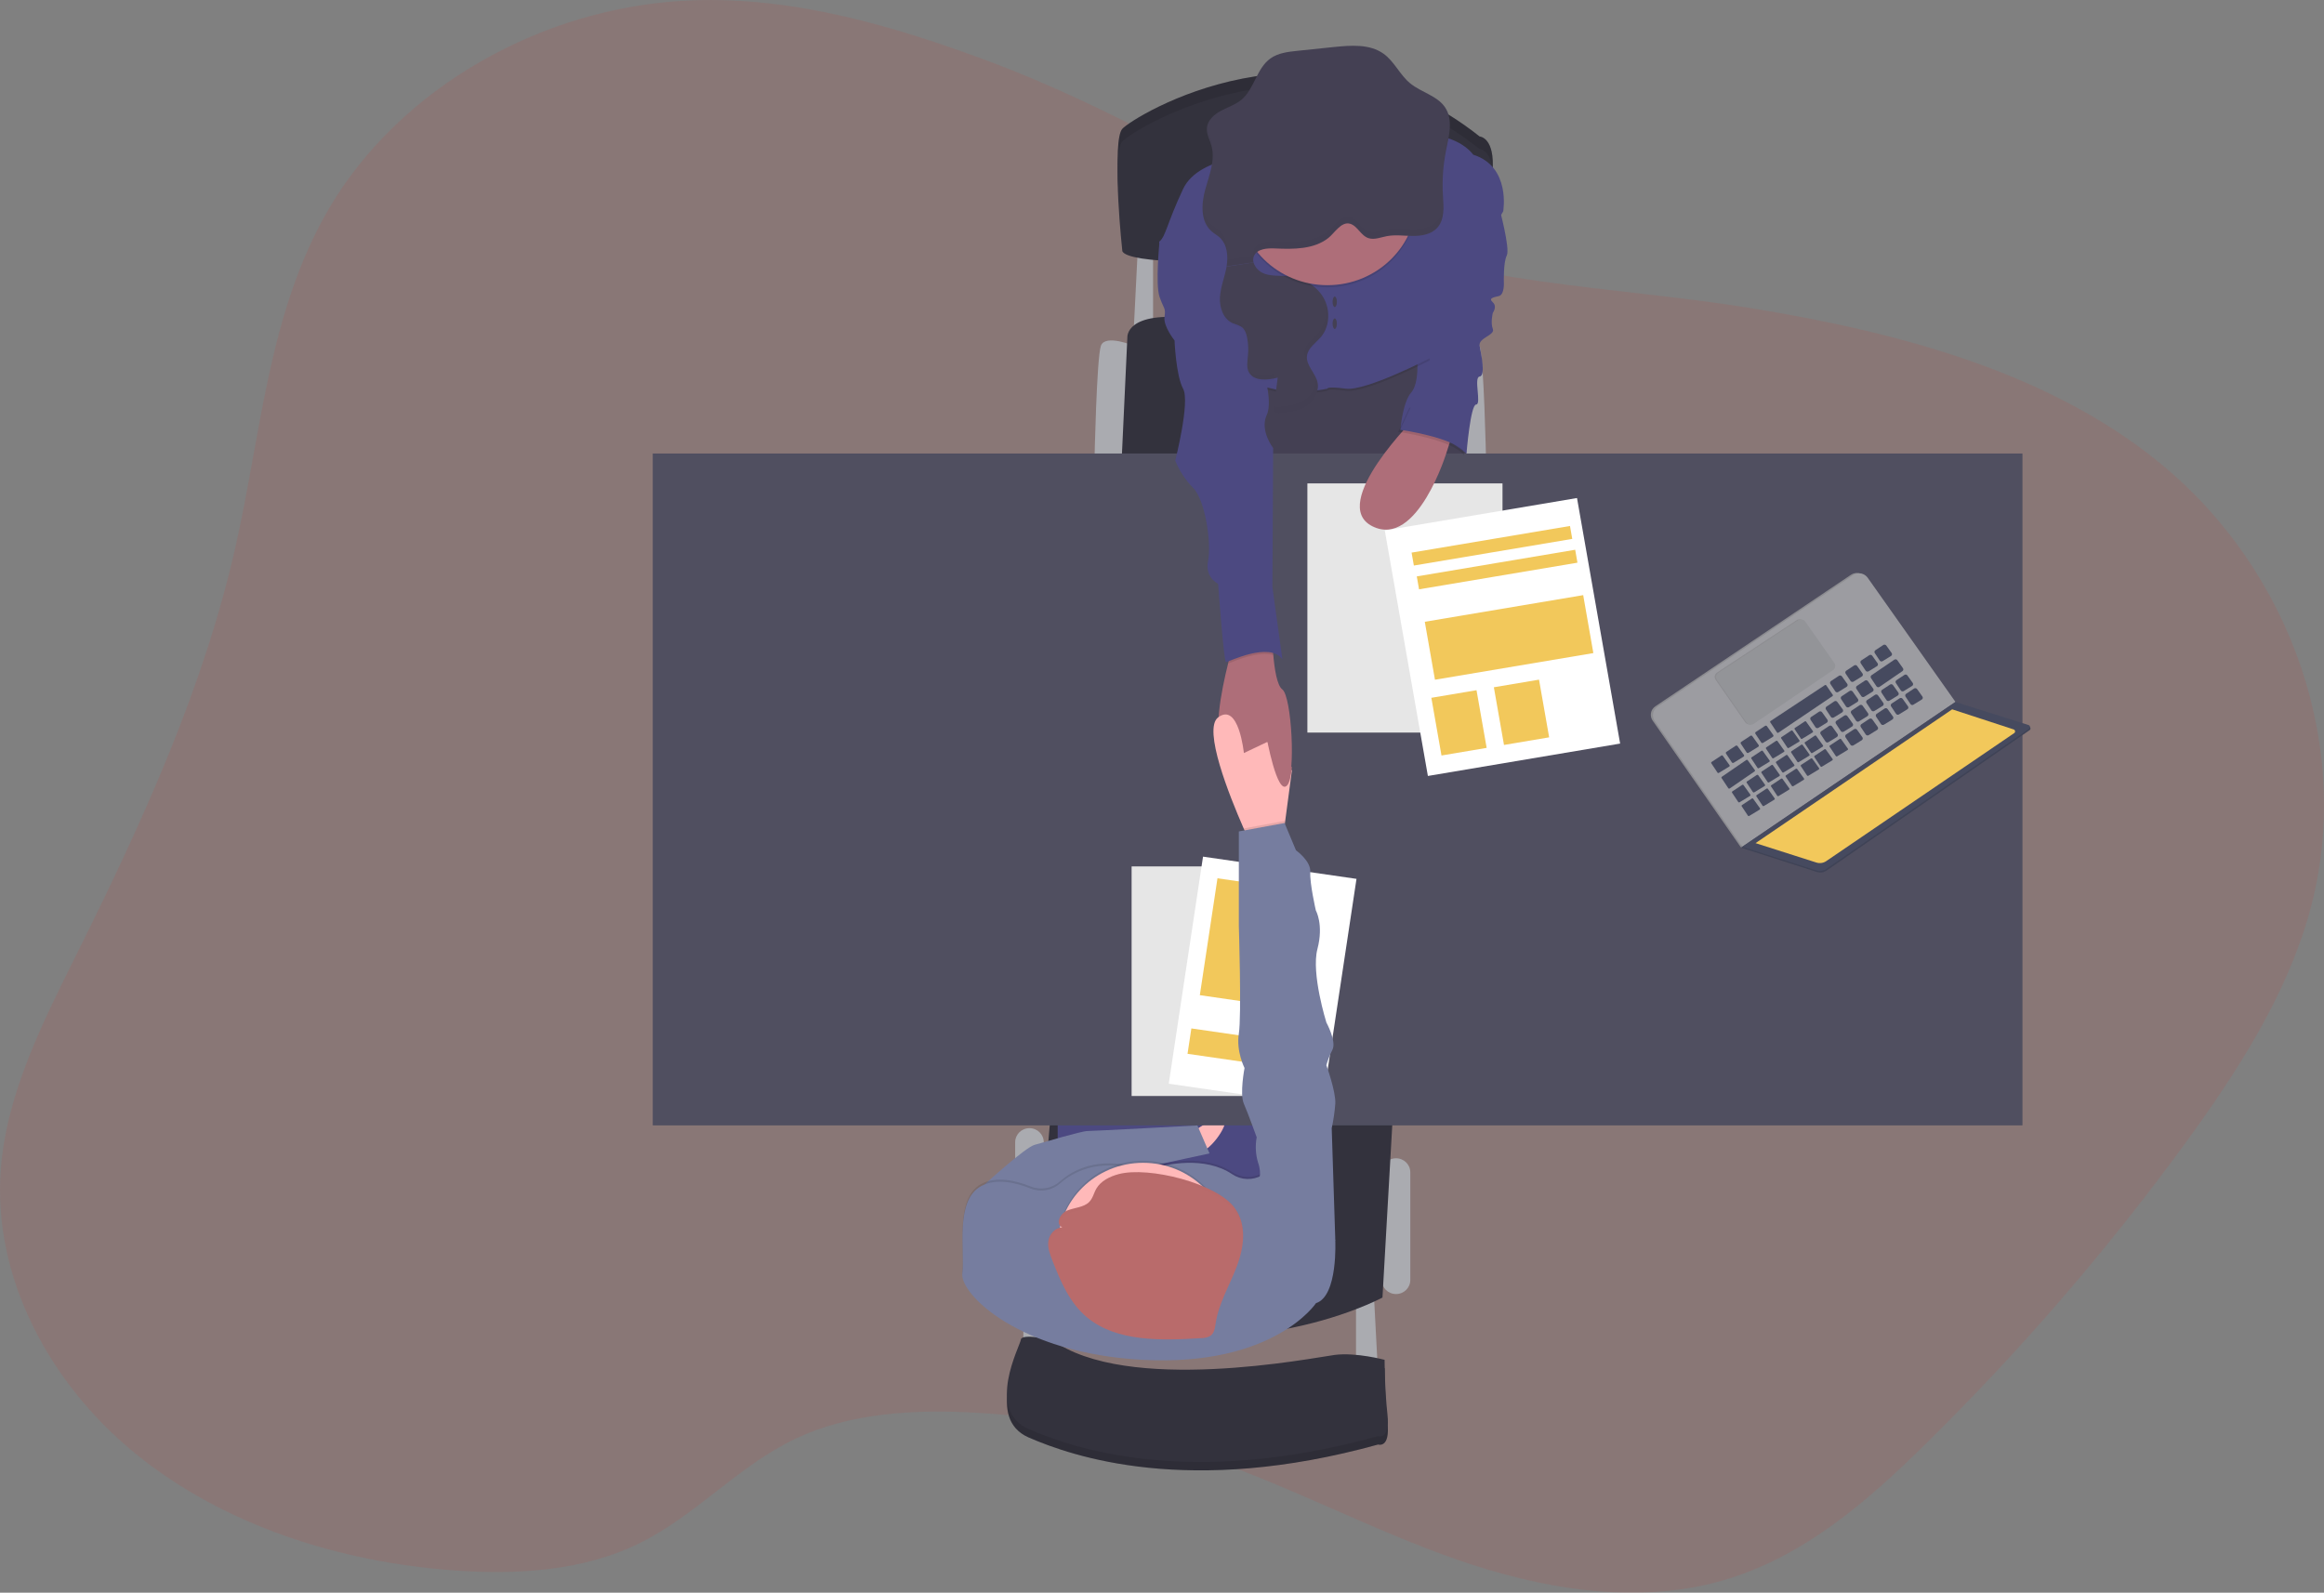 <svg width="337" height="231" viewBox="0 0 337 231" fill="none" xmlns="http://www.w3.org/2000/svg">
<rect x="0" y="0" width="337" height="231" fill="#808080" stroke="none"/>
<g clip-path="url(#clip0)">
<path opacity="0.1" d="M143.37 8.88C129.671 3.777 115.195 -0.487 100.418 0.049C78.69 0.835 57.832 12.812 47.618 30.398C38.952 45.298 37.882 62.762 34.149 79.298C29.555 99.667 20.739 119.032 11.327 137.964C6.273 148.135 0.939 158.525 0.109 169.673C-1.041 185.152 7.031 200.576 19.692 210.872C32.352 221.168 49.166 226.6 66.042 227.785C75.022 228.415 84.406 227.831 92.382 224C100.822 219.947 106.973 212.623 115.447 208.628C123.299 204.925 132.484 204.407 141.3 204.888C152.81 205.516 164.172 207.73 175.051 211.466C187.373 215.705 198.83 221.847 211.109 226.147C223.387 230.446 237.139 232.846 249.703 229.259C261.515 225.888 270.84 217.702 279.249 209.413C292.997 195.884 305.599 181.281 316.929 165.748C324.517 155.33 331.579 144.34 334.933 132.199C341.349 108.985 332.521 82.797 312.941 66.943C296.718 53.809 274.947 48.109 253.635 44.649C234.201 41.495 211.73 41.3 193.841 33.078C176.782 25.227 161.259 15.55 143.37 8.88Z" fill="#DC2D27"/>
<path d="M196.633 188.498V199.561H199.844L199.222 187.685L196.633 188.498Z" fill="#AAABB0"/>
<path d="M148.399 186.266V197.329H151.613L150.992 185.453L148.399 186.266Z" fill="#AAABB0"/>
<path d="M204.506 170.026C204.506 168.904 203.579 167.995 202.435 167.995C201.29 167.995 200.363 168.904 200.363 170.026V185.657C200.363 186.779 201.29 187.688 202.435 187.688C203.579 187.688 204.506 186.779 204.506 185.657V170.026Z" fill="#AAABB0"/>
<path d="M151.352 165.659C151.352 164.537 150.425 163.628 149.281 163.628C148.136 163.628 147.209 164.537 147.209 165.659V185.654C147.209 186.776 148.136 187.685 149.281 187.685C150.425 187.685 151.352 186.776 151.352 185.654V165.659Z" fill="#AAABB0"/>
<path d="M209.794 50.145C209.794 50.145 213.937 48.419 214.559 50.145C215.181 51.872 215.492 66.793 215.492 66.793H211.553L209.794 50.145Z" fill="#AAABB0"/>
<path d="M164.411 50.145C164.411 50.145 160.264 48.419 159.643 50.145C159.021 51.872 158.71 66.793 158.71 66.793H162.648L164.411 50.145Z" fill="#AAABB0"/>
<path d="M165.029 35.324L164.408 47.709H167.205V35.02L165.029 35.324Z" fill="#AAABB0"/>
<path d="M162.648 66.793L163.478 48.927C163.478 48.927 163.167 44.969 173.009 46.187C182.85 47.405 211.659 49.841 211.659 49.841V66.793H162.648Z" fill="#33323D"/>
<path d="M202.023 160.89L200.469 188.194C200.469 188.194 177.671 200.578 150.006 188.803L152.493 160.077L202.023 160.89Z" fill="#33323D"/>
<path d="M180.366 53.392L180.882 71.054H213.005L211.14 47.709L180.366 53.392Z" fill="#444053"/>
<path d="M183.63 149.215H153.373V186.771H183.63V149.215Z" fill="#4C4981"/>
<path d="M172.493 164.545C172.493 164.545 176.845 161.195 177.569 162.209C178.293 163.223 174.983 167.59 173.634 167.081C172.285 166.573 172.493 164.545 172.493 164.545Z" fill="#FFB9B9"/>
<path d="M293.274 65.776H94.655V163.223H293.274V65.776Z" fill="#504F60"/>
<path d="M162.751 34.615C162.751 34.615 161.197 20.403 162.751 18.679C164.305 16.956 190.416 0.609 214.559 19.794C214.559 19.794 216.838 19.897 216.424 24.971C216.18 28.182 216.197 31.407 216.474 34.615C216.474 34.615 164.513 38.269 162.751 34.615Z" fill="#33323D"/>
<path opacity="0.1" d="M162.751 34.615C162.751 34.615 161.197 20.403 162.751 18.679C164.305 16.956 190.416 0.609 214.559 19.794C214.559 19.794 216.838 19.897 216.424 24.971C216.18 28.182 216.197 31.407 216.474 34.615C216.474 34.615 164.513 38.269 162.751 34.615Z" fill="black"/>
<path d="M162.751 36.442C162.751 36.442 161.197 22.23 162.751 20.506C164.305 18.783 190.416 2.436 214.559 21.621C214.559 21.621 216.838 21.724 216.424 26.798C216.18 30.009 216.197 33.234 216.474 36.442C216.474 36.442 164.513 40.096 162.751 36.442Z" fill="#33323D"/>
<path d="M217.357 29.947C217.357 29.947 219.013 36.037 218.497 37.051C217.981 38.065 218.075 40.909 218.075 40.909C218.075 40.909 218.187 42.736 217.357 42.937C216.527 43.138 215.802 43.242 216.474 43.851C217.145 44.46 216.474 45.373 216.474 45.373C216.474 45.373 216.11 46.796 216.474 47.709C216.838 48.623 214.348 49.003 214.559 50.145C214.77 51.287 215.467 54.509 214.559 54.613C213.651 54.716 214.87 58.672 214.052 58.672C213.235 58.672 212.654 65.776 212.654 65.776C212.654 65.776 206.903 61.008 203.07 62.326C203.07 62.326 203.381 58.367 204.625 56.945C205.868 55.523 205.492 51.872 205.492 51.872L211.659 33.701L217.357 29.947Z" fill="#4C4981"/>
<path d="M186.583 113.927C185.237 115.386 183.786 107.596 183.786 107.596C183.786 107.596 179.953 112.773 177.466 109.323C175.744 106.932 177.103 100.16 178.088 96.228C178.529 94.481 178.902 93.293 178.902 93.293L184.498 92.379C184.498 92.379 184.516 93.573 184.641 95.022C184.808 96.981 185.172 99.411 185.946 99.992C187.311 101 187.932 112.456 186.583 113.927Z" fill="#AE6E79"/>
<path opacity="0.1" d="M183.683 22.739C183.683 22.739 173.941 22.638 171.56 27.711C169.179 32.785 169.074 34.514 168.141 35.324C167.208 36.134 178.293 40.401 178.293 40.401L178.812 57.859C178.812 57.859 180.988 55.7 184.51 56.677C188.032 57.655 192.489 56.677 192.489 56.677C192.489 56.677 192.281 56.309 195.184 56.677C198.088 57.046 207.307 52.277 207.307 52.277C207.307 52.277 207.459 44.64 207.254 43.014C207.049 41.387 213.832 29.438 213.832 29.438C213.832 29.438 219.116 24.465 213.627 22.739C213.627 22.739 211.684 19.87 206.685 19.897C201.687 19.925 183.683 22.739 183.683 22.739Z" fill="black"/>
<path d="M183.683 22.434C183.683 22.434 173.941 22.334 171.56 27.407C169.179 32.48 169.074 34.21 168.141 35.02C167.208 35.83 178.293 40.096 178.293 40.096L178.812 57.554C178.812 57.554 180.988 55.395 184.51 56.373C188.032 57.35 192.489 56.373 192.489 56.373C192.489 56.373 192.281 56.004 195.184 56.373C198.088 56.741 207.307 51.972 207.307 51.972C207.307 51.972 210.932 46.187 210.726 44.563C210.521 42.94 217.978 30.656 217.978 30.656C217.978 30.656 219.119 24.161 213.627 22.434C213.627 22.434 211.684 19.565 206.685 19.593C201.687 19.62 183.683 22.434 183.683 22.434Z" fill="#4C4981"/>
<path opacity="0.1" d="M184.665 95.013C182.53 94.362 179.179 95.799 178.113 96.231C178.554 94.484 178.927 93.296 178.927 93.296L184.522 92.382C184.522 92.382 184.532 93.576 184.665 95.013Z" fill="black"/>
<path d="M171.144 35.02H168.141C168.141 35.02 167.519 41.214 168.141 43.041C168.763 44.868 169.073 44.603 168.865 45.955C168.657 47.307 170.317 49.378 170.317 49.378C170.317 49.378 170.522 54.482 171.56 56.382C172.598 58.282 170.419 66.803 170.419 66.803C171.014 68.274 171.893 69.618 173.009 70.761C174.771 72.485 175.704 78.88 175.185 81.316C174.666 83.752 176.636 84.666 176.636 84.666C176.636 84.666 177.466 96.037 177.777 96.037C178.088 96.037 184.097 92.991 185.962 95.629L184.51 85.174L184.616 64.976C184.616 64.976 182.645 62.436 183.683 60.204C184.721 57.972 182.853 52.691 182.853 52.691L180.158 40.919L171.144 35.02Z" fill="#4C4981"/>
<path d="M152.493 195.502C152.493 195.502 148.141 194.589 148.039 195.502C147.936 196.416 142.857 205.755 149.18 208.496C155.502 211.237 172.387 217.123 199.847 209.51C199.847 209.51 201.606 210.119 201.193 206.364C200.779 202.61 200.779 198.447 200.779 198.447C200.779 198.447 196.633 197.329 193.524 197.737C190.416 198.145 163.373 203.523 152.493 195.502Z" fill="#33323D"/>
<path opacity="0.1" d="M152.493 195.502C152.493 195.502 148.141 194.589 148.039 195.502C147.936 196.416 142.857 205.755 149.18 208.496C155.502 211.237 172.387 217.123 199.847 209.51C199.847 209.51 201.606 210.119 201.193 206.364C200.779 202.61 200.779 198.447 200.779 198.447C200.779 198.447 196.633 197.329 193.524 197.737C190.416 198.145 163.373 203.523 152.493 195.502Z" fill="black"/>
<path d="M152.493 194.284C152.493 194.284 148.141 193.37 148.039 194.284C147.936 195.198 142.857 204.537 149.18 207.278C155.502 210.019 172.387 215.905 199.847 208.292C199.847 208.292 201.606 208.901 201.193 205.146C200.779 201.391 200.779 197.229 200.779 197.229C200.779 197.229 196.633 196.111 193.524 196.519C190.416 196.927 163.373 202.305 152.493 194.284Z" fill="#33323D"/>
<path d="M177.87 38.668C177.603 40.157 176.997 41.588 176.904 43.096C176.81 44.603 177.404 46.318 178.825 46.908C179.221 47.024 179.605 47.177 179.972 47.365C180.519 47.727 180.743 48.41 180.858 49.049C181.01 49.875 181.047 50.717 180.966 51.552C180.889 52.393 180.705 53.297 181.128 54.031C181.871 55.331 183.807 55.139 185.281 54.774L184.774 58.62C184.734 58.925 184.709 59.269 184.936 59.476C185.043 59.55 185.164 59.602 185.292 59.629C185.421 59.656 185.553 59.658 185.682 59.634C186.963 59.555 188.28 59.382 189.378 58.721C190.475 58.06 191.293 56.83 191.084 55.59C190.842 54.153 189.325 53.011 189.53 51.568C189.689 50.45 190.805 49.74 191.538 48.882C192.865 47.31 192.937 44.923 191.896 43.144C190.854 41.366 188.843 40.264 186.773 40.063C185.626 39.95 184.432 40.087 183.354 39.697C182.978 39.562 182.64 39.344 182.365 39.06C182.09 38.776 181.886 38.433 181.768 38.059" fill="#444053"/>
<path d="M141.719 174.085L142.804 171.771C142.804 171.771 148.66 166.426 150.006 166.052C151.352 165.677 156.845 164.045 157.675 164.045C158.505 164.045 173.634 163.232 173.634 163.232L175.393 167.294L156.407 171.378L150.006 175.946L141.719 174.085Z" fill="#767D9F"/>
<path d="M187.336 111.759L186.344 119.235L185.962 122.113L181.507 122.722C181.507 122.722 181.025 121.711 180.345 120.158C178.278 115.444 174.386 105.723 176.643 104.045C179.642 101.81 180.373 109.222 180.373 109.222L183.792 107.596L187.336 111.759Z" fill="#FFB9B9"/>
<path d="M186.593 125.666H164.097V158.96H186.593V125.666Z" fill="white"/>
<path opacity="0.1" d="M186.593 125.666H164.097V158.96H186.593V125.666Z" fill="black"/>
<path d="M196.703 127.469L174.449 124.246L169.479 157.181L191.733 160.404L196.703 127.469Z" fill="white"/>
<path d="M187.999 129.046L176.544 127.387L173.986 144.338L185.441 145.997L187.999 129.046Z" fill="#F2C85B"/>
<path d="M186.636 151.172L172.758 149.162L172.203 152.843L186.08 154.853L186.636 151.172Z" fill="#F2C85B"/>
<path opacity="0.1" d="M192.489 41.667C199.67 41.667 205.492 35.964 205.492 28.929C205.492 21.894 199.67 16.191 192.489 16.191C185.308 16.191 179.487 21.894 179.487 28.929C179.487 35.964 185.308 41.667 192.489 41.667Z" fill="black"/>
<path d="M192.489 41.363C199.67 41.363 205.492 35.66 205.492 28.625C205.492 21.59 199.67 15.887 192.489 15.887C185.308 15.887 179.487 21.59 179.487 28.625C179.487 35.66 185.308 41.363 192.489 41.363Z" fill="#AE6E79"/>
<path d="M181.768 38.065C181.68 37.737 181.712 37.389 181.858 37.081C182.353 36.073 183.761 35.985 184.902 36.037C187.584 36.159 190.528 36.174 192.626 34.514C193.496 33.832 194.469 32.118 195.734 32.444C196.86 32.733 197.329 34.228 198.501 34.56C199.35 34.8 200.229 34.417 201.093 34.255C202.337 34.015 203.611 34.216 204.873 34.225C206.135 34.234 207.506 34 208.367 33.095C209.53 31.877 209.34 29.974 209.237 28.305C209.11 26.149 209.259 23.987 209.682 21.868C210.105 19.76 210.754 17.403 209.567 15.598C208.435 13.877 206.092 13.405 204.491 12.086C202.993 10.868 202.2 8.916 200.618 7.787C198.625 6.364 195.918 6.568 193.468 6.815L188.153 7.369C186.782 7.512 185.355 7.674 184.227 8.475C182.191 9.918 181.911 12.918 179.984 14.498C179.126 15.199 178.029 15.546 177.05 16.07C176.071 16.593 175.126 17.422 175.014 18.506C174.92 19.419 175.424 20.263 175.67 21.143C176.251 23.244 175.343 25.406 174.762 27.523C174.181 29.639 174.069 32.209 175.757 33.613C176.099 33.899 176.496 34.118 176.829 34.417C177.97 35.437 178.125 37.157 177.861 38.644" fill="#444053"/>
<path d="M193.549 44.536C193.721 44.536 193.86 44.195 193.86 43.775C193.86 43.354 193.721 43.014 193.549 43.014C193.378 43.014 193.238 43.354 193.238 43.775C193.238 44.195 193.378 44.536 193.549 44.536Z" fill="#444053"/>
<path d="M193.549 47.709C193.721 47.709 193.86 47.368 193.86 46.948C193.86 46.527 193.721 46.187 193.549 46.187C193.378 46.187 193.238 46.527 193.238 46.948C193.238 47.368 193.378 47.709 193.549 47.709Z" fill="#444053"/>
<path d="M186.655 113.906C186.987 113.531 187.208 112.569 187.336 111.299L183.63 106.774C183.63 106.774 185.2 115.547 186.655 113.906Z" fill="#AE6E79"/>
<path opacity="0.1" d="M190.832 188.702C190.832 188.702 184.752 197.911 165.757 196.924C147.862 196.011 139.127 187.384 139.543 184.338C139.96 181.293 138.403 173.881 142.235 171.75C144.458 170.516 147.383 171.247 149.447 172.081C150.16 172.365 150.941 172.445 151.698 172.312C152.456 172.179 153.159 171.838 153.727 171.329C155.614 169.664 159.133 167.788 164.688 169.265C165.402 169.451 166.156 169.438 166.863 169.225C169.176 168.534 174.681 167.334 178.675 169.999C179.307 170.425 180.049 170.666 180.815 170.695C181.581 170.723 182.34 170.538 183.002 170.16L183.058 170.126C184.923 169.009 193.627 179.567 193.627 179.567C193.627 179.567 194.043 187.688 190.832 188.702Z" fill="black"/>
<path d="M190.832 189.007C190.832 189.007 184.752 198.215 165.757 197.229C147.862 196.315 139.127 187.688 139.543 184.643C139.96 181.598 138.403 174.186 142.235 172.054C144.458 170.821 147.383 171.551 149.447 172.386C150.16 172.67 150.941 172.75 151.698 172.616C152.456 172.483 153.159 172.143 153.727 171.634C155.614 169.968 159.133 168.092 164.688 169.569C165.402 169.756 166.156 169.742 166.863 169.529C169.176 168.838 174.681 167.638 178.675 170.303C179.307 170.729 180.049 170.971 180.815 170.999C181.581 171.028 182.34 170.842 183.002 170.464L183.058 170.431C184.923 169.313 193.627 179.871 193.627 179.871C193.627 179.871 194.043 187.993 190.832 189.007Z" fill="#767D9F"/>
<path opacity="0.1" d="M165.757 192.612C172.596 192.612 178.141 187.18 178.141 180.48C178.141 173.78 172.596 168.348 165.757 168.348C158.917 168.348 153.373 173.78 153.373 180.48C153.373 187.18 158.917 192.612 165.757 192.612Z" fill="black"/>
<path d="M165.757 192.917C172.596 192.917 178.141 187.485 178.141 180.785C178.141 174.084 172.596 168.652 165.757 168.652C158.917 168.652 153.373 174.084 153.373 180.785C153.373 187.485 158.917 192.917 165.757 192.917Z" fill="#FFB9B9"/>
<path d="M162.207 170.297C160.908 170.641 159.627 171.299 158.993 172.38C158.611 173.031 158.477 173.814 157.924 174.356C157.14 175.127 155.819 175.142 154.759 175.574C153.699 176.007 153 177.529 154.038 178.01C152.956 178.065 152.154 179.043 152.021 180.014C151.887 180.985 152.263 181.954 152.627 182.88C153.814 185.876 155.092 189.004 157.709 191.135C161.974 194.613 168.402 194.451 174.131 194.083C174.599 194.098 175.063 193.993 175.477 193.778C176.099 193.376 176.176 192.606 176.279 191.93C176.711 189.043 178.309 186.421 179.353 183.665C180.398 180.909 180.826 177.672 179.067 175.233C176.478 171.615 166.565 169.14 162.207 170.297Z" fill="#B96B6B"/>
<path opacity="0.1" d="M186.344 119.235L185.962 122.113L181.507 122.722C181.507 122.722 181.025 121.711 180.345 120.158L186.272 119.068L186.344 119.235Z" fill="black"/>
<path d="M191.038 182.816L193.63 179.871L193.111 163.631C193.366 162.459 193.54 161.272 193.63 160.077C193.733 158.351 192.334 154.495 192.334 154.495C192.551 153.724 192.846 152.975 193.214 152.26C193.835 151.042 192.337 148.301 192.337 148.301C192.337 148.301 190.105 141.197 191.038 137.643C191.97 134.089 190.811 132.061 190.811 132.061C190.811 132.061 189.9 128.103 190.003 126.479C190.105 124.856 187.929 123.331 187.929 123.331L186.272 119.372L179.642 120.59V134.293C179.642 134.293 180.056 147.388 179.642 149.928C179.229 152.467 180.469 154.9 180.469 154.9C180.469 154.9 179.745 158.655 180.366 160.077C180.988 161.499 182.231 164.95 182.231 164.95C182.001 166.183 182.072 167.452 182.44 168.652C183.061 170.431 182.44 171.445 182.44 171.445L191.038 182.816Z" fill="#767D9F"/>
<g opacity="0.1">
<path opacity="0.1" d="M209.691 20.866C209.341 22.648 209.183 24.462 209.222 26.277C209.249 24.768 209.41 23.264 209.704 21.782C209.977 20.43 210.325 18.975 210.251 17.626C210.136 18.716 209.949 19.799 209.691 20.866Z" fill="black"/>
<path opacity="0.1" d="M176.838 33.436C176.506 33.132 176.108 32.919 175.766 32.629C174.858 31.871 174.476 30.772 174.401 29.584C174.311 31.107 174.628 32.581 175.766 33.543C176.108 33.832 176.506 34.051 176.838 34.35C177.534 35.024 177.937 35.935 177.964 36.893C178.054 35.614 177.79 34.283 176.838 33.436Z" fill="black"/>
<path opacity="0.1" d="M175.847 22.066C175.901 21.422 175.844 20.775 175.679 20.15C175.499 19.498 175.175 18.862 175.057 18.207C175.057 18.277 175.032 18.35 175.023 18.427C174.933 19.34 175.436 20.184 175.679 21.064C175.768 21.391 175.824 21.727 175.847 22.066Z" fill="black"/>
<path opacity="0.1" d="M208.376 32.093C207.515 33.007 206.145 33.232 204.883 33.223C203.621 33.214 202.343 33.013 201.103 33.257C200.239 33.427 199.359 33.808 198.51 33.561C197.338 33.229 196.869 31.734 195.747 31.445C194.469 31.116 193.496 32.83 192.638 33.512C190.54 35.157 187.597 35.142 184.914 35.035C183.773 34.983 182.365 35.072 181.874 36.083C181.724 36.389 181.692 36.738 181.784 37.066L177.985 37.651C177.971 37.957 177.937 38.262 177.883 38.564L181.784 37.955C181.692 37.627 181.724 37.278 181.874 36.972C182.365 35.961 183.773 35.872 184.914 35.924C187.597 36.046 190.54 36.061 192.638 34.402C193.509 33.719 194.482 32.005 195.747 32.334C196.869 32.62 197.338 34.118 198.51 34.45C199.359 34.688 200.239 34.307 201.103 34.146C202.346 33.902 203.621 34.103 204.883 34.112C206.145 34.121 207.515 33.887 208.376 32.983C209.237 32.078 209.362 30.729 209.309 29.414C209.272 30.434 209.057 31.378 208.376 32.093Z" fill="black"/>
</g>
<g opacity="0.1">
<path opacity="0.1" d="M179.602 46.719C179.236 46.531 178.851 46.378 178.455 46.263C177.78 45.962 177.245 45.426 176.953 44.758C177.187 45.809 177.777 46.765 178.766 47.176C179.162 47.291 179.547 47.444 179.913 47.633C180.147 47.795 180.336 48.012 180.463 48.264C180.338 47.667 180.112 47.058 179.602 46.719Z" fill="black"/>
<path opacity="0.1" d="M184.911 54.129C183.478 54.485 181.607 54.67 180.82 53.48C180.845 53.767 180.929 54.046 181.069 54.299C181.74 55.471 183.382 55.432 184.777 55.142L184.911 54.129Z" fill="black"/>
<path opacity="0.1" d="M190.717 54.963C190.916 56.199 190.096 57.433 189.008 58.081C187.92 58.73 186.593 58.91 185.312 58.995C185.108 59.021 184.901 58.998 184.709 58.928C184.651 59.056 184.632 59.199 184.655 59.338C184.678 59.477 184.742 59.607 184.839 59.711C184.936 59.815 185.061 59.889 185.201 59.924C185.34 59.959 185.487 59.954 185.623 59.908C186.903 59.829 188.221 59.656 189.319 58.995C190.416 58.334 191.237 57.104 191.025 55.864C190.966 55.551 190.862 55.248 190.717 54.963Z" fill="black"/>
<path opacity="0.1" d="M192.098 43.939C192.287 44.68 192.302 45.453 192.14 46.199C191.979 46.946 191.645 47.647 191.165 48.248C190.431 49.119 189.316 49.816 189.157 50.934C189.104 51.448 189.213 51.965 189.468 52.417C189.44 52.228 189.44 52.036 189.468 51.848C189.626 50.73 190.742 50.02 191.476 49.162C192.682 47.733 192.85 45.629 192.098 43.939Z" fill="black"/>
</g>
<g opacity="0.1">
<path opacity="0.1" d="M154.762 176.043C155.819 175.614 157.14 175.599 157.927 174.825C158.48 174.283 158.614 173.5 158.996 172.852C159.618 171.768 160.908 171.113 162.207 170.769C166.559 169.612 176.481 172.084 179.067 175.669C179.825 176.753 180.238 178.033 180.255 179.347C180.354 177.83 179.938 176.323 179.07 175.063C176.484 171.478 166.571 169.006 162.21 170.163C160.911 170.507 159.63 171.162 158.999 172.246C158.617 172.894 158.483 173.677 157.93 174.219C157.143 174.99 155.822 175.005 154.765 175.437C153.96 175.763 153.364 176.725 153.581 177.371C153.668 177.079 153.818 176.809 154.022 176.58C154.226 176.35 154.479 176.167 154.762 176.043Z" fill="black"/>
<path opacity="0.1" d="M152.027 180.468C152.157 179.494 152.959 178.519 154.044 178.464C153.93 178.418 153.828 178.347 153.746 178.257C153.664 178.167 153.603 178.06 153.569 177.943C153.156 178.094 152.793 178.352 152.519 178.689C152.245 179.027 152.071 179.431 152.014 179.859C151.985 180.107 151.985 180.357 152.014 180.605C152.027 180.559 152.027 180.514 152.027 180.468Z" fill="black"/>
</g>
<path d="M217.873 70.113H189.586V106.25H217.873V70.113Z" fill="white"/>
<path opacity="0.1" d="M217.873 70.113H189.586V106.25H217.873V70.113Z" fill="black"/>
<path d="M228.68 72.233L200.803 76.93L207.056 112.545L234.933 107.847L228.68 72.233Z" fill="white"/>
<path d="M214.109 100.105L207.559 101.209L209.028 109.576L215.578 108.472L214.109 100.105Z" fill="#F2C85B"/>
<path d="M223.172 98.576L216.623 99.68L218.092 108.047L224.641 106.943L223.172 98.576Z" fill="#F2C85B"/>
<path d="M229.577 86.318L206.608 90.182L208.081 98.587L231.05 94.723L229.577 86.318Z" fill="#F2C85B"/>
<path d="M227.662 76.286L204.693 80.15L205.022 82.025L227.991 78.161L227.662 76.286Z" fill="#F2C85B"/>
<path d="M228.416 79.736L205.446 83.6L205.775 85.475L228.744 81.611L228.416 79.736Z" fill="#F2C85B"/>
<path d="M205.492 60.295C205.492 60.295 192.489 73.085 199.017 76.334C205.545 79.583 209.794 65.524 209.794 65.524L210.826 62.326L205.492 60.295Z" fill="#AE6E79"/>
<path opacity="0.1" d="M204.354 59.165L202.747 62.643C202.747 62.643 210.674 63.733 212.33 66.081L211.348 59.945L210.182 57.326L204.354 59.165Z" fill="black"/>
<path d="M204.665 58.861L203.058 62.338C203.058 62.338 210.984 63.429 212.641 65.776L211.659 59.64L210.493 57.022L204.665 58.861Z" fill="#4C4981"/>
<path d="M252.647 122.801L252.476 122.916L252.712 123.019L252.967 122.998L252.998 122.825L252.647 122.801Z" fill="#464A5F"/>
<path opacity="0.1" d="M252.647 122.801L252.476 122.916L252.712 123.019L252.967 122.998L252.998 122.825L252.647 122.801Z" fill="black"/>
<path d="M252.647 122.801L252.473 122.91L252.336 122.746L252.42 122.612L252.497 122.588L252.647 122.801Z" fill="#9C9CA1"/>
<path opacity="0.1" d="M252.647 122.801L252.473 122.91L252.336 122.746L252.42 122.612L252.497 122.588L252.647 122.801Z" fill="black"/>
<path d="M283.243 101.755L270.517 83.749C270.404 83.588 270.26 83.451 270.093 83.345C269.926 83.239 269.74 83.166 269.544 83.131C269.348 83.095 269.147 83.098 268.952 83.139C268.758 83.18 268.573 83.258 268.409 83.369L240.042 102.444C239.71 102.667 239.482 103.01 239.408 103.398C239.334 103.785 239.42 104.186 239.647 104.511L252.339 122.746L283.243 101.755Z" fill="#9C9CA1"/>
<path opacity="0.1" d="M283.243 101.755L270.517 83.749C270.404 83.588 270.26 83.451 270.093 83.345C269.926 83.239 269.74 83.166 269.544 83.131C269.348 83.095 269.147 83.098 268.952 83.139C268.758 83.18 268.573 83.258 268.409 83.369L240.042 102.444C239.71 102.667 239.482 103.01 239.408 103.398C239.334 103.785 239.42 104.186 239.647 104.511L252.339 122.746L283.243 101.755Z" fill="black"/>
<path d="M283.554 101.798L270.828 83.792C270.715 83.631 270.571 83.493 270.403 83.387C270.236 83.281 270.049 83.208 269.853 83.173C269.657 83.138 269.456 83.141 269.261 83.181C269.066 83.222 268.881 83.3 268.717 83.411L240.353 102.498C240.021 102.722 239.793 103.065 239.719 103.452C239.644 103.839 239.729 104.24 239.955 104.566L252.647 122.81L283.554 101.798Z" fill="#9C9CA1"/>
<path d="M294.191 105.358L283.622 102.033L252.712 123.023L263.448 126.464C263.689 126.541 263.944 126.561 264.194 126.524C264.444 126.487 264.681 126.394 264.888 126.251L294.278 105.921C294.333 105.891 294.377 105.845 294.405 105.789C294.433 105.734 294.442 105.671 294.433 105.61C294.424 105.549 294.395 105.492 294.352 105.447C294.309 105.402 294.252 105.371 294.191 105.358Z" fill="#464A5F"/>
<path opacity="0.1" d="M294.191 105.358L283.622 102.033L252.712 123.023L263.448 126.464C263.689 126.541 263.944 126.561 264.194 126.524C264.444 126.487 264.681 126.394 264.888 126.251L294.278 105.921C294.333 105.891 294.377 105.845 294.405 105.789C294.433 105.734 294.442 105.671 294.433 105.61C294.424 105.549 294.395 105.492 294.352 105.447C294.309 105.402 294.252 105.371 294.191 105.358Z" fill="black"/>
<path d="M294.125 105.148L283.557 101.819L252.647 122.81L263.383 126.245C263.623 126.323 263.878 126.344 264.128 126.308C264.378 126.271 264.616 126.178 264.822 126.035L294.213 105.705C294.265 105.674 294.308 105.628 294.334 105.574C294.36 105.519 294.369 105.458 294.36 105.398C294.351 105.338 294.323 105.282 294.282 105.238C294.24 105.193 294.186 105.162 294.125 105.148Z" fill="#464A5F"/>
<g opacity="0.1">
<path opacity="0.1" d="M278.562 100.994L277.781 99.898C277.734 99.834 277.664 99.791 277.586 99.777C277.507 99.763 277.426 99.779 277.359 99.822L276.199 100.58C276.134 100.625 276.089 100.693 276.074 100.769C276.058 100.846 276.073 100.925 276.115 100.991L276.833 102.072C276.878 102.137 276.947 102.182 277.025 102.199C277.103 102.215 277.185 102.201 277.253 102.161L278.475 101.408C278.541 101.364 278.587 101.296 278.603 101.218C278.62 101.141 278.605 101.061 278.562 100.994Z" fill="black"/>
<path opacity="0.1" d="M276.479 102.407L275.696 101.314C275.649 101.25 275.579 101.207 275.5 101.193C275.421 101.178 275.34 101.195 275.273 101.238L274.117 102.002C274.051 102.047 274.005 102.114 273.989 102.191C273.973 102.267 273.987 102.347 274.029 102.413L274.748 103.494C274.792 103.559 274.86 103.605 274.939 103.622C275.017 103.639 275.099 103.626 275.167 103.586L276.392 102.833C276.427 102.811 276.456 102.783 276.479 102.749C276.503 102.716 276.519 102.678 276.527 102.638C276.535 102.598 276.535 102.558 276.527 102.518C276.518 102.478 276.502 102.441 276.479 102.407Z" fill="black"/>
<path opacity="0.1" d="M274.291 103.89L273.507 102.797C273.46 102.733 273.39 102.69 273.312 102.676C273.233 102.662 273.151 102.678 273.085 102.721L271.925 103.485C271.859 103.53 271.814 103.598 271.798 103.676C271.782 103.753 271.798 103.833 271.841 103.899L272.559 104.98C272.604 105.045 272.673 105.09 272.751 105.107C272.829 105.123 272.911 105.11 272.979 105.069L274.2 104.317C274.235 104.295 274.265 104.266 274.289 104.233C274.312 104.199 274.329 104.162 274.337 104.122C274.345 104.082 274.346 104.041 274.338 104.001C274.33 103.962 274.314 103.924 274.291 103.89Z" fill="black"/>
<path opacity="0.1" d="M272.074 105.394L271.291 104.298C271.244 104.235 271.175 104.193 271.097 104.178C271.019 104.164 270.938 104.18 270.871 104.222L269.712 104.989C269.647 105.034 269.602 105.102 269.586 105.179C269.571 105.255 269.586 105.335 269.628 105.401L270.346 106.482C270.39 106.546 270.458 106.591 270.536 106.608C270.613 106.625 270.694 106.613 270.763 106.573L271.987 105.818C272.021 105.796 272.051 105.767 272.074 105.734C272.097 105.701 272.113 105.663 272.121 105.624C272.129 105.584 272.129 105.544 272.121 105.505C272.113 105.465 272.097 105.428 272.074 105.394Z" fill="black"/>
<path opacity="0.1" d="M269.861 106.896L269.078 105.802C269.031 105.739 268.961 105.695 268.882 105.681C268.803 105.667 268.722 105.683 268.655 105.726L267.499 106.491C267.433 106.535 267.388 106.603 267.371 106.679C267.355 106.756 267.37 106.835 267.412 106.902L268.13 107.983C268.174 108.048 268.243 108.094 268.321 108.111C268.399 108.128 268.481 108.115 268.549 108.074L269.774 107.319C269.808 107.297 269.838 107.268 269.861 107.235C269.883 107.202 269.899 107.164 269.907 107.125C269.916 107.086 269.916 107.045 269.908 107.006C269.9 106.967 269.884 106.929 269.861 106.896Z" fill="black"/>
<path opacity="0.1" d="M267.744 108.534L266.771 107.176C266.761 107.161 266.748 107.148 266.732 107.138C266.717 107.128 266.699 107.121 266.681 107.118C266.663 107.114 266.644 107.114 266.626 107.118C266.608 107.122 266.591 107.129 266.576 107.139L265.152 108.08C265.136 108.09 265.123 108.103 265.112 108.118C265.102 108.133 265.094 108.15 265.09 108.168C265.087 108.186 265.087 108.204 265.09 108.222C265.094 108.24 265.101 108.257 265.111 108.272L266.004 109.615C266.024 109.646 266.056 109.668 266.093 109.676C266.129 109.684 266.168 109.677 266.199 109.658L267.704 108.744C267.722 108.734 267.738 108.72 267.75 108.704C267.762 108.687 267.77 108.668 267.774 108.648C267.778 108.628 267.777 108.608 267.772 108.588C267.767 108.568 267.757 108.55 267.744 108.534Z" fill="black"/>
<path opacity="0.1" d="M265.531 110.035L264.552 108.677C264.541 108.662 264.528 108.649 264.512 108.639C264.496 108.629 264.479 108.622 264.46 108.618C264.442 108.615 264.423 108.615 264.404 108.619C264.386 108.623 264.368 108.63 264.353 108.641L262.929 109.582C262.899 109.603 262.878 109.634 262.871 109.67C262.864 109.706 262.872 109.743 262.892 109.773L263.784 111.116C263.794 111.132 263.806 111.146 263.822 111.157C263.837 111.168 263.854 111.176 263.873 111.18C263.891 111.184 263.91 111.184 263.928 111.18C263.947 111.177 263.964 111.169 263.98 111.159L265.481 110.245C265.501 110.237 265.517 110.224 265.531 110.208C265.544 110.191 265.554 110.172 265.558 110.152C265.563 110.132 265.563 110.111 265.558 110.091C265.554 110.07 265.544 110.052 265.531 110.035Z" fill="black"/>
<path opacity="0.1" d="M263.57 111.366L262.597 110.02C262.575 109.991 262.542 109.971 262.506 109.965C262.469 109.958 262.432 109.966 262.401 109.987L260.977 110.925C260.946 110.946 260.924 110.978 260.917 111.014C260.909 111.05 260.916 111.088 260.937 111.119L261.829 112.462C261.85 112.493 261.882 112.514 261.918 112.522C261.955 112.53 261.993 112.524 262.025 112.505L263.529 111.591C263.55 111.582 263.568 111.568 263.582 111.55C263.596 111.532 263.605 111.511 263.609 111.489C263.613 111.467 263.611 111.444 263.605 111.423C263.598 111.402 263.586 111.382 263.57 111.366Z" fill="black"/>
<path opacity="0.1" d="M261.375 112.852L260.402 111.494C260.38 111.465 260.348 111.445 260.311 111.438C260.275 111.432 260.237 111.44 260.206 111.461L258.783 112.398C258.767 112.409 258.753 112.422 258.743 112.437C258.732 112.452 258.725 112.47 258.721 112.488C258.717 112.506 258.717 112.524 258.721 112.543C258.725 112.561 258.732 112.578 258.742 112.593L259.634 113.936C259.655 113.967 259.687 113.988 259.724 113.996C259.76 114.004 259.798 113.998 259.83 113.979L261.335 113.065C261.353 113.055 261.369 113.041 261.381 113.024C261.393 113.007 261.401 112.988 261.405 112.968C261.409 112.948 261.408 112.927 261.403 112.907C261.398 112.887 261.388 112.868 261.375 112.852Z" fill="black"/>
<path opacity="0.1" d="M259.249 114.283L258.276 112.925C258.266 112.91 258.252 112.897 258.237 112.887C258.221 112.877 258.204 112.87 258.186 112.867C258.168 112.863 258.149 112.864 258.131 112.867C258.113 112.871 258.095 112.878 258.08 112.889L256.656 113.83C256.641 113.84 256.627 113.852 256.617 113.867C256.606 113.882 256.599 113.899 256.595 113.917C256.591 113.935 256.591 113.954 256.595 113.971C256.598 113.989 256.606 114.006 256.616 114.022L257.508 115.364C257.529 115.395 257.561 115.417 257.597 115.425C257.634 115.433 257.672 115.427 257.704 115.407L259.209 114.494C259.227 114.483 259.242 114.47 259.254 114.453C259.266 114.437 259.275 114.418 259.278 114.398C259.282 114.378 259.282 114.357 259.277 114.337C259.271 114.318 259.262 114.299 259.249 114.283Z" fill="black"/>
<path opacity="0.1" d="M257.123 115.739L256.159 114.378C256.137 114.348 256.105 114.329 256.068 114.322C256.032 114.316 255.994 114.324 255.963 114.344L254.54 115.282C254.524 115.292 254.51 115.306 254.5 115.321C254.489 115.336 254.482 115.353 254.478 115.371C254.474 115.39 254.474 115.408 254.478 115.426C254.481 115.445 254.489 115.462 254.499 115.477L255.391 116.82C255.412 116.85 255.444 116.872 255.481 116.88C255.517 116.887 255.555 116.881 255.587 116.863L257.092 115.949C257.109 115.938 257.124 115.924 257.135 115.907C257.146 115.89 257.153 115.871 257.156 115.851C257.159 115.831 257.158 115.811 257.152 115.791C257.146 115.772 257.136 115.754 257.123 115.739Z" fill="black"/>
<path opacity="0.1" d="M254.997 117.179L254.024 115.821C254.013 115.806 254 115.793 253.985 115.783C253.969 115.773 253.952 115.766 253.934 115.763C253.915 115.759 253.897 115.76 253.878 115.763C253.86 115.767 253.843 115.774 253.828 115.785L252.404 116.72C252.389 116.729 252.375 116.742 252.364 116.757C252.354 116.772 252.347 116.789 252.343 116.807C252.339 116.825 252.339 116.843 252.343 116.861C252.346 116.879 252.353 116.896 252.364 116.911L253.256 118.254C253.276 118.285 253.308 118.307 253.345 118.315C253.382 118.323 253.42 118.316 253.452 118.297L254.956 117.383C254.973 117.373 254.988 117.36 255 117.344C255.011 117.328 255.019 117.309 255.023 117.29C255.026 117.271 255.026 117.251 255.022 117.232C255.017 117.213 255.009 117.195 254.997 117.179Z" fill="black"/>
<path opacity="0.1" d="M277.163 99.012L276.379 97.915C276.333 97.852 276.262 97.808 276.184 97.794C276.105 97.78 276.024 97.796 275.957 97.839L274.81 98.607C274.744 98.651 274.698 98.719 274.682 98.795C274.666 98.872 274.681 98.951 274.723 99.018L275.441 100.099C275.486 100.164 275.554 100.209 275.632 100.225C275.711 100.242 275.792 100.228 275.86 100.187L277.085 99.435C277.153 99.389 277.199 99.318 277.213 99.239C277.228 99.16 277.21 99.078 277.163 99.012Z" fill="black"/>
<path opacity="0.1" d="M274.101 94.678L273.318 93.576C273.271 93.513 273.201 93.47 273.123 93.456C273.045 93.442 272.965 93.458 272.898 93.5L271.739 94.264C271.673 94.309 271.627 94.376 271.611 94.453C271.595 94.529 271.609 94.609 271.652 94.675L272.37 95.756C272.414 95.822 272.483 95.868 272.561 95.885C272.639 95.902 272.721 95.888 272.789 95.848L274.014 95.096C274.081 95.051 274.128 94.982 274.144 94.904C274.161 94.826 274.145 94.745 274.101 94.678Z" fill="black"/>
<path opacity="0.1" d="M275.077 100.425L274.294 99.331C274.247 99.269 274.177 99.226 274.099 99.212C274.021 99.198 273.941 99.213 273.874 99.255L272.715 100.02C272.65 100.065 272.605 100.132 272.589 100.209C272.573 100.285 272.588 100.365 272.631 100.431L273.346 101.512C273.39 101.577 273.459 101.623 273.537 101.64C273.615 101.657 273.697 101.644 273.765 101.603L274.99 100.851C275.025 100.829 275.054 100.8 275.078 100.767C275.101 100.733 275.117 100.695 275.125 100.656C275.133 100.616 275.133 100.575 275.125 100.535C275.117 100.496 275.1 100.458 275.077 100.425Z" fill="black"/>
<path opacity="0.1" d="M272.889 101.908L272.105 100.814C272.058 100.751 271.988 100.707 271.91 100.693C271.831 100.679 271.75 100.695 271.683 100.738L270.526 101.494C270.46 101.538 270.414 101.606 270.397 101.683C270.381 101.761 270.396 101.841 270.439 101.908L271.157 102.989C271.202 103.053 271.271 103.099 271.349 103.115C271.427 103.132 271.509 103.118 271.577 103.077L272.802 102.325C272.869 102.28 272.916 102.212 272.932 102.134C272.948 102.056 272.933 101.975 272.889 101.908Z" fill="black"/>
<path opacity="0.1" d="M270.672 103.412L269.892 102.316C269.845 102.252 269.775 102.209 269.696 102.195C269.618 102.18 269.536 102.197 269.469 102.24L268.31 103.016C268.245 103.061 268.2 103.129 268.184 103.205C268.169 103.282 268.184 103.361 268.226 103.427L268.944 104.508C268.989 104.573 269.058 104.618 269.136 104.635C269.214 104.651 269.296 104.638 269.364 104.597L270.585 103.844C270.621 103.822 270.651 103.793 270.675 103.759C270.699 103.725 270.715 103.687 270.723 103.647C270.732 103.606 270.731 103.564 270.722 103.524C270.714 103.484 270.697 103.446 270.672 103.412Z" fill="black"/>
<path opacity="0.1" d="M272.065 96.161L271.282 95.068C271.235 95.005 271.165 94.963 271.087 94.948C271.009 94.934 270.929 94.95 270.862 94.992L269.703 95.756C269.637 95.801 269.591 95.868 269.575 95.945C269.559 96.022 269.573 96.101 269.616 96.168L270.334 97.249C270.378 97.314 270.447 97.36 270.525 97.377C270.603 97.394 270.685 97.381 270.753 97.34L271.978 96.588C272.013 96.566 272.042 96.537 272.065 96.503C272.089 96.47 272.105 96.432 272.113 96.392C272.121 96.353 272.121 96.312 272.113 96.272C272.104 96.233 272.088 96.195 272.065 96.161Z" fill="black"/>
<path opacity="0.1" d="M269.877 97.647L269.093 96.551C269.046 96.488 268.976 96.444 268.898 96.43C268.819 96.416 268.737 96.432 268.671 96.475L267.514 97.23C267.449 97.275 267.403 97.342 267.387 97.419C267.371 97.495 267.385 97.575 267.427 97.641L268.145 98.722C268.19 98.787 268.259 98.832 268.337 98.849C268.415 98.865 268.497 98.852 268.565 98.811L269.79 98.059C269.855 98.014 269.901 97.947 269.917 97.87C269.933 97.794 269.919 97.714 269.877 97.647Z" fill="black"/>
<path opacity="0.1" d="M267.66 99.149L266.877 98.055C266.831 97.992 266.761 97.949 266.683 97.934C266.605 97.919 266.524 97.934 266.457 97.976L265.298 98.753C265.233 98.798 265.188 98.865 265.172 98.942C265.157 99.019 265.172 99.098 265.214 99.164L265.932 100.245C265.977 100.31 266.045 100.356 266.123 100.373C266.201 100.39 266.283 100.377 266.352 100.336L267.573 99.581C267.609 99.559 267.639 99.53 267.663 99.496C267.687 99.462 267.703 99.424 267.711 99.383C267.719 99.343 267.719 99.301 267.71 99.261C267.702 99.221 267.685 99.182 267.66 99.149Z" fill="black"/>
<path opacity="0.1" d="M268.459 104.913L267.676 103.82C267.63 103.757 267.56 103.713 267.482 103.699C267.404 103.684 267.323 103.699 267.256 103.741L266.106 104.508C266.041 104.553 265.996 104.621 265.98 104.697C265.965 104.774 265.98 104.853 266.022 104.919L266.728 106C266.772 106.065 266.84 106.11 266.918 106.127C266.995 106.144 267.076 106.132 267.144 106.092L268.369 105.337C268.404 105.315 268.433 105.286 268.456 105.253C268.48 105.22 268.496 105.183 268.504 105.143C268.513 105.104 268.513 105.063 268.505 105.024C268.497 104.984 268.482 104.947 268.459 104.913Z" fill="black"/>
<path opacity="0.1" d="M266.246 106.415L265.463 105.321C265.416 105.258 265.346 105.214 265.267 105.2C265.188 105.186 265.107 105.202 265.04 105.245L263.884 106.01C263.818 106.054 263.772 106.122 263.756 106.198C263.74 106.275 263.754 106.354 263.797 106.421L264.515 107.502C264.559 107.567 264.628 107.613 264.706 107.63C264.784 107.647 264.866 107.634 264.934 107.593L266.159 106.841C266.194 106.819 266.223 106.79 266.246 106.757C266.27 106.723 266.286 106.685 266.294 106.646C266.302 106.606 266.302 106.565 266.294 106.525C266.285 106.486 266.269 106.448 266.246 106.415Z" fill="black"/>
<path opacity="0.1" d="M264.129 108.053L263.156 106.695C263.146 106.68 263.133 106.667 263.117 106.657C263.102 106.647 263.084 106.64 263.066 106.636C263.048 106.633 263.029 106.633 263.011 106.637C262.993 106.641 262.976 106.648 262.96 106.658L261.537 107.599C261.521 107.609 261.508 107.622 261.497 107.637C261.486 107.652 261.479 107.669 261.475 107.687C261.472 107.705 261.472 107.723 261.475 107.741C261.479 107.759 261.486 107.776 261.496 107.791L262.388 109.134C262.398 109.15 262.411 109.163 262.426 109.174C262.442 109.184 262.459 109.192 262.477 109.196C262.495 109.2 262.514 109.2 262.533 109.197C262.551 109.194 262.569 109.187 262.584 109.177L264.089 108.263C264.107 108.253 264.122 108.239 264.135 108.223C264.147 108.206 264.155 108.187 264.159 108.167C264.163 108.147 264.162 108.127 264.157 108.107C264.152 108.087 264.142 108.069 264.129 108.053Z" fill="black"/>
<path opacity="0.1" d="M262.168 109.384L261.195 108.022C261.173 107.993 261.14 107.973 261.104 107.967C261.067 107.961 261.03 107.969 260.999 107.989L259.578 108.927C259.547 108.948 259.526 108.98 259.518 109.016C259.511 109.053 259.518 109.091 259.538 109.122L260.43 110.465C260.451 110.495 260.483 110.516 260.519 110.524C260.556 110.532 260.594 110.526 260.626 110.507L262.13 109.594C262.149 109.584 262.165 109.571 262.178 109.554C262.19 109.537 262.199 109.518 262.202 109.498C262.206 109.477 262.205 109.457 262.199 109.437C262.193 109.417 262.182 109.399 262.168 109.384Z" fill="black"/>
<path opacity="0.1" d="M259.973 110.87L259 109.512C258.978 109.482 258.946 109.462 258.909 109.456C258.873 109.45 258.835 109.458 258.804 109.478L257.381 110.416C257.365 110.426 257.352 110.439 257.341 110.454C257.331 110.469 257.323 110.486 257.319 110.504C257.316 110.521 257.316 110.54 257.319 110.558C257.323 110.576 257.33 110.593 257.34 110.608L258.232 111.954C258.253 111.984 258.285 112.005 258.322 112.013C258.358 112.021 258.396 112.015 258.428 111.996L259.933 111.083C259.951 111.073 259.967 111.058 259.979 111.042C259.991 111.025 259.999 111.006 260.003 110.985C260.007 110.965 260.006 110.944 260.001 110.924C259.996 110.904 259.986 110.886 259.973 110.87Z" fill="black"/>
<path opacity="0.1" d="M257.847 112.313L256.874 110.955C256.864 110.94 256.851 110.927 256.835 110.917C256.82 110.907 256.802 110.9 256.784 110.897C256.766 110.893 256.747 110.893 256.729 110.897C256.711 110.901 256.694 110.908 256.678 110.918L255.255 111.847C255.239 111.857 255.225 111.87 255.215 111.885C255.204 111.9 255.197 111.917 255.193 111.935C255.189 111.953 255.189 111.971 255.193 111.989C255.197 112.007 255.204 112.024 255.214 112.039L256.106 113.382C256.127 113.413 256.159 113.435 256.195 113.443C256.232 113.451 256.27 113.444 256.302 113.425L257.807 112.511C257.823 112.501 257.837 112.488 257.848 112.472C257.858 112.457 257.866 112.439 257.87 112.421C257.874 112.402 257.874 112.383 257.87 112.365C257.866 112.346 257.858 112.329 257.847 112.313Z" fill="black"/>
<path opacity="0.1" d="M271.431 99.846L270.648 98.753C270.601 98.69 270.531 98.647 270.453 98.633C270.375 98.619 270.295 98.635 270.228 98.677L269.068 99.444C269.003 99.489 268.958 99.557 268.943 99.633C268.927 99.71 268.942 99.789 268.985 99.855L269.703 100.936C269.747 101 269.816 101.045 269.893 101.061C269.97 101.078 270.051 101.065 270.119 101.025L271.344 100.272C271.378 100.25 271.408 100.222 271.431 100.188C271.454 100.155 271.471 100.117 271.479 100.077C271.487 100.038 271.487 99.997 271.479 99.957C271.47 99.917 271.454 99.88 271.431 99.846Z" fill="black"/>
<path opacity="0.1" d="M269.215 101.35L268.431 100.254C268.384 100.191 268.314 100.147 268.235 100.133C268.157 100.119 268.075 100.135 268.008 100.178L266.852 100.945C266.787 100.99 266.741 101.057 266.725 101.134C266.709 101.21 266.723 101.29 266.765 101.356L267.483 102.438C267.528 102.503 267.596 102.549 267.674 102.566C267.752 102.583 267.834 102.57 267.903 102.529L269.128 101.774C269.162 101.752 269.191 101.723 269.214 101.69C269.237 101.656 269.253 101.619 269.261 101.58C269.269 101.54 269.269 101.5 269.261 101.461C269.253 101.421 269.237 101.384 269.215 101.35Z" fill="black"/>
<path opacity="0.1" d="M267.004 102.852L266.221 101.759C266.174 101.695 266.104 101.652 266.025 101.637C265.947 101.623 265.865 101.639 265.798 101.682L264.639 102.447C264.574 102.492 264.529 102.559 264.513 102.636C264.498 102.712 264.513 102.792 264.555 102.858L265.273 103.939C265.318 104.004 265.386 104.05 265.464 104.067C265.542 104.084 265.624 104.071 265.693 104.03L266.914 103.275C266.949 103.253 266.978 103.225 267.002 103.192C267.025 103.158 267.041 103.121 267.049 103.082C267.058 103.042 267.058 103.002 267.05 102.962C267.043 102.923 267.027 102.885 267.004 102.852Z" fill="black"/>
<path opacity="0.1" d="M264.788 104.353L264.005 103.26C263.958 103.197 263.888 103.154 263.81 103.14C263.732 103.126 263.652 103.141 263.585 103.184L262.426 103.948C262.361 103.993 262.316 104.061 262.3 104.137C262.284 104.214 262.299 104.293 262.342 104.359L263.06 105.452C263.104 105.517 263.172 105.562 263.25 105.579C263.327 105.596 263.408 105.583 263.476 105.544L264.701 104.791C264.737 104.769 264.769 104.74 264.793 104.706C264.817 104.671 264.834 104.632 264.842 104.591C264.851 104.55 264.85 104.507 264.841 104.466C264.831 104.425 264.813 104.387 264.788 104.353Z" fill="black"/>
<path opacity="0.1" d="M262.687 105.991L261.714 104.633C261.704 104.618 261.69 104.605 261.675 104.595C261.659 104.585 261.642 104.578 261.624 104.575C261.606 104.571 261.587 104.571 261.569 104.575C261.551 104.579 261.533 104.586 261.518 104.597L260.094 105.538C260.063 105.558 260.042 105.59 260.034 105.625C260.027 105.661 260.034 105.699 260.054 105.729L260.946 107.075C260.956 107.091 260.969 107.104 260.985 107.114C261 107.125 261.017 107.132 261.036 107.136C261.054 107.139 261.073 107.139 261.091 107.136C261.109 107.132 261.127 107.125 261.142 107.115L262.646 106.201C262.664 106.191 262.68 106.178 262.692 106.161C262.704 106.144 262.712 106.126 262.716 106.106C262.72 106.086 262.72 106.065 262.714 106.045C262.709 106.026 262.7 106.007 262.687 105.991Z" fill="black"/>
<path opacity="0.1" d="M260.713 107.322L259.74 105.961C259.718 105.931 259.685 105.911 259.647 105.905C259.61 105.899 259.572 105.907 259.541 105.927L258.121 106.865C258.089 106.886 258.068 106.918 258.06 106.955C258.053 106.991 258.06 107.029 258.08 107.06L258.972 108.403C258.993 108.434 259.025 108.456 259.061 108.464C259.098 108.472 259.136 108.465 259.168 108.446L260.673 107.532C260.691 107.522 260.706 107.508 260.718 107.492C260.73 107.475 260.739 107.456 260.743 107.436C260.746 107.416 260.746 107.396 260.741 107.376C260.736 107.356 260.726 107.338 260.713 107.322Z" fill="black"/>
<path opacity="0.1" d="M258.518 108.802L257.546 107.441C257.523 107.411 257.49 107.391 257.453 107.385C257.416 107.379 257.378 107.387 257.347 107.407L255.923 108.345C255.892 108.367 255.871 108.399 255.864 108.435C255.856 108.471 255.863 108.509 255.883 108.54L256.778 109.883C256.798 109.914 256.83 109.936 256.867 109.944C256.903 109.952 256.942 109.945 256.974 109.926L258.475 109.012C258.494 109.003 258.51 108.989 258.523 108.973C258.535 108.957 258.544 108.938 258.548 108.917C258.553 108.897 258.552 108.876 258.547 108.856C258.542 108.836 258.532 108.818 258.518 108.802Z" fill="black"/>
<path opacity="0.1" d="M256.392 110.252L255.419 108.893C255.409 108.878 255.395 108.865 255.379 108.855C255.364 108.845 255.346 108.838 255.328 108.835C255.309 108.831 255.29 108.831 255.272 108.835C255.253 108.839 255.236 108.846 255.22 108.857L253.797 109.798C253.766 109.819 253.745 109.85 253.738 109.886C253.731 109.922 253.739 109.959 253.759 109.99L254.652 111.333C254.661 111.349 254.674 111.362 254.689 111.373C254.704 111.384 254.722 111.392 254.74 111.396C254.758 111.4 254.777 111.4 254.796 111.396C254.814 111.393 254.832 111.386 254.847 111.375L256.349 110.462C256.367 110.452 256.384 110.439 256.397 110.422C256.409 110.406 256.418 110.387 256.422 110.367C256.426 110.347 256.426 110.326 256.421 110.306C256.416 110.286 256.406 110.267 256.392 110.252Z" fill="black"/>
<path opacity="0.1" d="M255.721 113.754L254.748 112.395C254.726 112.366 254.693 112.346 254.657 112.34C254.62 112.334 254.583 112.342 254.552 112.362L253.128 113.3C253.113 113.31 253.099 113.323 253.089 113.338C253.078 113.353 253.071 113.37 253.067 113.387C253.063 113.405 253.063 113.424 253.067 113.442C253.07 113.46 253.078 113.477 253.088 113.492L253.98 114.838C254.001 114.868 254.033 114.889 254.069 114.897C254.106 114.905 254.144 114.899 254.176 114.88L255.68 113.967C255.699 113.956 255.714 113.942 255.726 113.925C255.738 113.909 255.747 113.889 255.751 113.869C255.754 113.849 255.754 113.828 255.749 113.808C255.743 113.788 255.734 113.77 255.721 113.754Z" fill="black"/>
<path opacity="0.1" d="M253.595 115.197L252.622 113.839C252.611 113.824 252.598 113.811 252.583 113.801C252.567 113.791 252.55 113.784 252.532 113.78C252.513 113.777 252.495 113.777 252.477 113.781C252.458 113.785 252.441 113.792 252.426 113.802L251.002 114.743C250.987 114.753 250.973 114.766 250.963 114.781C250.952 114.796 250.945 114.813 250.941 114.831C250.937 114.849 250.937 114.867 250.941 114.885C250.944 114.903 250.951 114.92 250.962 114.935L251.854 116.278C251.874 116.309 251.906 116.331 251.943 116.339C251.98 116.347 252.018 116.34 252.05 116.321L253.554 115.407C253.572 115.397 253.588 115.383 253.6 115.367C253.612 115.35 253.62 115.331 253.624 115.311C253.628 115.291 253.627 115.271 253.622 115.251C253.617 115.231 253.608 115.213 253.595 115.197Z" fill="black"/>
<path opacity="0.1" d="M256.933 106.567L256.001 105.288C255.971 105.248 255.927 105.221 255.878 105.213C255.829 105.204 255.778 105.215 255.736 105.242L254.394 106.128C254.373 106.142 254.355 106.159 254.341 106.18C254.327 106.2 254.317 106.223 254.312 106.247C254.307 106.271 254.307 106.296 254.312 106.32C254.317 106.344 254.327 106.367 254.341 106.387L255.18 107.651C255.193 107.672 255.21 107.69 255.23 107.704C255.251 107.718 255.274 107.729 255.298 107.734C255.322 107.739 255.348 107.74 255.372 107.736C255.397 107.731 255.42 107.722 255.441 107.709L256.862 106.835C256.885 106.823 256.906 106.806 256.922 106.785C256.938 106.765 256.95 106.741 256.957 106.716C256.964 106.691 256.965 106.665 256.961 106.639C256.957 106.613 256.947 106.589 256.933 106.567Z" fill="black"/>
<path opacity="0.1" d="M254.807 108.01L253.89 106.731C253.876 106.711 253.858 106.694 253.837 106.68C253.816 106.667 253.793 106.658 253.768 106.653C253.744 106.649 253.718 106.649 253.694 106.654C253.67 106.659 253.646 106.669 253.626 106.683L252.283 107.584C252.262 107.597 252.244 107.614 252.23 107.634C252.216 107.655 252.207 107.677 252.202 107.701C252.197 107.725 252.197 107.749 252.202 107.773C252.207 107.797 252.216 107.82 252.23 107.84L253.069 109.107C253.097 109.147 253.139 109.176 253.188 109.187C253.237 109.198 253.288 109.19 253.33 109.164L254.751 108.29C254.775 108.277 254.796 108.259 254.812 108.237C254.828 108.215 254.839 108.189 254.844 108.163C254.85 108.136 254.849 108.109 254.843 108.083C254.836 108.056 254.824 108.032 254.807 108.01Z" fill="black"/>
<path opacity="0.1" d="M252.681 109.454L251.764 108.172C251.734 108.132 251.691 108.105 251.641 108.096C251.592 108.088 251.541 108.098 251.5 108.126L250.157 109.012C250.136 109.026 250.118 109.043 250.104 109.063C250.09 109.084 250.08 109.107 250.075 109.131C250.07 109.155 250.07 109.18 250.075 109.204C250.08 109.228 250.09 109.251 250.104 109.271L250.943 110.535C250.956 110.556 250.973 110.574 250.994 110.588C251.014 110.602 251.037 110.612 251.061 110.618C251.086 110.623 251.111 110.624 251.135 110.619C251.16 110.615 251.183 110.606 251.204 110.593L252.625 109.719C252.647 109.705 252.666 109.688 252.681 109.667C252.696 109.646 252.706 109.623 252.711 109.598C252.717 109.573 252.717 109.548 252.711 109.523C252.706 109.498 252.696 109.474 252.681 109.454Z" fill="black"/>
<path opacity="0.1" d="M250.583 110.934L249.61 109.573C249.588 109.543 249.555 109.523 249.519 109.517C249.482 109.511 249.445 109.519 249.414 109.539L247.99 110.477C247.959 110.498 247.937 110.53 247.93 110.566C247.922 110.603 247.929 110.641 247.95 110.672L248.842 112.015C248.863 112.045 248.895 112.066 248.931 112.074C248.968 112.082 249.006 112.076 249.038 112.057L250.542 111.144C250.561 111.135 250.578 111.121 250.59 111.105C250.603 111.088 250.612 111.069 250.616 111.049C250.62 111.028 250.619 111.007 250.613 110.987C250.607 110.967 250.597 110.949 250.583 110.934Z" fill="black"/>
<path opacity="0.1" d="M275.742 96.88L274.9 95.708C274.852 95.644 274.782 95.602 274.703 95.588C274.625 95.575 274.544 95.591 274.477 95.635L271.188 97.891C271.125 97.936 271.081 98.004 271.066 98.079C271.051 98.155 271.066 98.234 271.108 98.299L271.9 99.499C271.923 99.532 271.952 99.561 271.986 99.583C272.021 99.605 272.059 99.62 272.099 99.628C272.139 99.635 272.18 99.635 272.22 99.627C272.26 99.619 272.298 99.604 272.332 99.581L275.671 97.294C275.735 97.247 275.778 97.178 275.791 97.101C275.804 97.024 275.787 96.945 275.742 96.88Z" fill="black"/>
<path opacity="0.1" d="M254.26 111.649L253.228 110.221C253.217 110.206 253.204 110.193 253.188 110.183C253.172 110.173 253.154 110.166 253.136 110.163C253.117 110.16 253.098 110.16 253.08 110.165C253.061 110.169 253.044 110.177 253.029 110.188L249.479 112.624C249.449 112.644 249.428 112.675 249.421 112.711C249.414 112.746 249.422 112.783 249.442 112.813L250.412 114.283C250.422 114.299 250.436 114.313 250.451 114.324C250.467 114.334 250.485 114.342 250.504 114.345C250.523 114.349 250.542 114.349 250.561 114.345C250.58 114.341 250.598 114.334 250.614 114.323L254.223 111.847C254.254 111.826 254.276 111.793 254.283 111.756C254.29 111.719 254.282 111.681 254.26 111.649Z" fill="black"/>
<path opacity="0.1" d="M265.553 100.726L264.602 99.362C264.58 99.332 264.548 99.311 264.511 99.305C264.475 99.298 264.437 99.305 264.406 99.325L256.523 104.539C256.492 104.559 256.47 104.591 256.463 104.627C256.455 104.663 256.462 104.7 256.482 104.731L257.455 106.192C257.466 106.208 257.479 106.222 257.495 106.233C257.511 106.243 257.529 106.251 257.548 106.254C257.567 106.258 257.586 106.258 257.605 106.254C257.624 106.25 257.642 106.243 257.657 106.232L265.516 100.921C265.531 100.911 265.544 100.897 265.555 100.882C265.565 100.867 265.572 100.849 265.575 100.831C265.579 100.813 265.579 100.795 265.575 100.776C265.571 100.758 265.563 100.741 265.553 100.726Z" fill="black"/>
</g>
<path d="M278.77 101.031L277.987 99.934C277.94 99.871 277.869 99.827 277.791 99.813C277.712 99.799 277.631 99.815 277.564 99.858L276.407 100.626C276.342 100.67 276.296 100.738 276.28 100.814C276.264 100.891 276.278 100.97 276.32 101.037L277.038 102.118C277.083 102.183 277.151 102.229 277.23 102.246C277.308 102.263 277.39 102.25 277.458 102.209L278.683 101.454C278.717 101.432 278.746 101.403 278.769 101.37C278.792 101.337 278.808 101.299 278.816 101.26C278.824 101.221 278.824 101.18 278.816 101.141C278.808 101.102 278.793 101.064 278.77 101.031Z" fill="#464A5F"/>
<path d="M276.675 102.444L275.891 101.35C275.845 101.288 275.775 101.245 275.697 101.231C275.619 101.217 275.538 101.232 275.472 101.274L274.312 102.039C274.247 102.083 274.201 102.151 274.185 102.227C274.169 102.304 274.183 102.383 274.225 102.45L274.943 103.531C274.988 103.596 275.056 103.642 275.134 103.659C275.213 103.676 275.295 103.663 275.363 103.622L276.588 102.87C276.622 102.848 276.652 102.819 276.675 102.786C276.698 102.752 276.714 102.714 276.723 102.675C276.731 102.635 276.731 102.594 276.722 102.554C276.714 102.515 276.698 102.477 276.675 102.444Z" fill="#464A5F"/>
<path d="M274.499 103.93L273.716 102.837C273.669 102.773 273.599 102.73 273.52 102.715C273.441 102.701 273.36 102.717 273.293 102.76L272.136 103.528C272.071 103.572 272.025 103.64 272.009 103.716C271.993 103.793 272.007 103.873 272.049 103.939L272.767 105.02C272.812 105.085 272.881 105.13 272.959 105.146C273.037 105.163 273.119 105.149 273.187 105.108L274.412 104.356C274.446 104.334 274.476 104.305 274.499 104.272C274.522 104.238 274.539 104.201 274.547 104.161C274.555 104.121 274.555 104.08 274.547 104.041C274.538 104.001 274.522 103.963 274.499 103.93Z" fill="#464A5F"/>
<path d="M272.279 105.431L271.496 104.335C271.449 104.272 271.38 104.229 271.302 104.215C271.224 104.201 271.143 104.217 271.077 104.259L269.917 105.026C269.883 105.049 269.854 105.078 269.831 105.111C269.809 105.145 269.793 105.183 269.786 105.223C269.778 105.262 269.779 105.303 269.787 105.343C269.796 105.382 269.813 105.419 269.836 105.452L270.554 106.533C270.599 106.599 270.667 106.645 270.745 106.662C270.824 106.679 270.905 106.665 270.974 106.625L272.196 105.87C272.232 105.847 272.263 105.818 272.287 105.783C272.311 105.749 272.327 105.709 272.335 105.668C272.343 105.627 272.342 105.585 272.332 105.544C272.323 105.503 272.305 105.465 272.279 105.431Z" fill="#464A5F"/>
<path d="M270.066 106.932L269.283 105.839C269.236 105.776 269.167 105.733 269.089 105.719C269.011 105.705 268.93 105.721 268.863 105.763L267.704 106.527C267.639 106.572 267.594 106.64 267.578 106.716C267.563 106.793 267.578 106.872 267.62 106.938L268.335 108.019C268.379 108.085 268.448 108.131 268.526 108.148C268.604 108.165 268.686 108.151 268.755 108.111L269.979 107.356C270.013 107.333 270.043 107.305 270.066 107.272C270.088 107.238 270.104 107.201 270.113 107.162C270.121 107.122 270.121 107.082 270.113 107.042C270.105 107.003 270.089 106.966 270.066 106.932Z" fill="#464A5F"/>
<path d="M267.949 108.571L266.977 107.212C266.966 107.197 266.953 107.184 266.937 107.174C266.922 107.164 266.905 107.157 266.886 107.154C266.868 107.151 266.849 107.151 266.831 107.155C266.813 107.158 266.796 107.166 266.781 107.176L265.357 108.117C265.341 108.127 265.328 108.14 265.317 108.155C265.307 108.17 265.299 108.187 265.296 108.204C265.292 108.222 265.292 108.241 265.295 108.259C265.299 108.277 265.306 108.294 265.317 108.309L266.209 109.652C266.229 109.683 266.261 109.704 266.298 109.712C266.334 109.72 266.373 109.714 266.405 109.694L267.909 108.781C267.927 108.771 267.943 108.757 267.955 108.74C267.967 108.724 267.975 108.705 267.979 108.685C267.983 108.665 267.982 108.644 267.977 108.625C267.972 108.605 267.963 108.586 267.949 108.571Z" fill="#464A5F"/>
<path d="M265.736 110.072L264.763 108.714C264.753 108.699 264.739 108.686 264.723 108.676C264.708 108.665 264.69 108.659 264.672 108.655C264.653 108.652 264.634 108.652 264.616 108.656C264.597 108.66 264.58 108.667 264.564 108.677L263.144 109.618C263.128 109.628 263.115 109.641 263.104 109.656C263.094 109.671 263.086 109.688 263.082 109.706C263.079 109.724 263.079 109.742 263.082 109.76C263.086 109.778 263.093 109.795 263.103 109.81L263.996 111.156C264.006 111.171 264.019 111.185 264.034 111.195C264.049 111.205 264.067 111.213 264.085 111.216C264.103 111.22 264.122 111.22 264.14 111.216C264.159 111.213 264.176 111.206 264.191 111.196L265.696 110.282C265.714 110.272 265.729 110.258 265.741 110.241C265.752 110.225 265.76 110.206 265.764 110.186C265.768 110.166 265.767 110.146 265.763 110.126C265.758 110.106 265.749 110.088 265.736 110.072Z" fill="#464A5F"/>
<path d="M263.775 111.403L262.802 110.041C262.78 110.012 262.747 109.992 262.711 109.986C262.674 109.98 262.637 109.988 262.606 110.008L261.182 110.934C261.151 110.955 261.13 110.987 261.122 111.023C261.114 111.059 261.122 111.097 261.142 111.129L262.034 112.471C262.055 112.502 262.087 112.523 262.123 112.531C262.16 112.539 262.198 112.533 262.23 112.514L263.734 111.601C263.751 111.59 263.765 111.577 263.775 111.562C263.786 111.546 263.794 111.528 263.798 111.51C263.801 111.492 263.801 111.472 263.797 111.454C263.793 111.436 263.786 111.418 263.775 111.403Z" fill="#464A5F"/>
<path d="M261.58 112.892L260.607 111.543C260.586 111.513 260.553 111.493 260.516 111.487C260.48 111.481 260.442 111.489 260.412 111.509L258.988 112.447C258.972 112.457 258.959 112.47 258.948 112.486C258.937 112.501 258.93 112.518 258.926 112.536C258.922 112.554 258.922 112.573 258.926 112.591C258.93 112.609 258.937 112.627 258.947 112.642L259.84 113.985C259.86 114.015 259.892 114.037 259.929 114.044C259.965 114.052 260.003 114.046 260.035 114.028L261.54 113.114C261.56 113.104 261.578 113.09 261.591 113.073C261.604 113.055 261.614 113.035 261.618 113.013C261.621 112.991 261.62 112.969 261.614 112.948C261.607 112.927 261.596 112.908 261.58 112.892Z" fill="#464A5F"/>
<path d="M259.454 114.332L258.481 112.974C258.471 112.959 258.458 112.946 258.442 112.936C258.427 112.926 258.409 112.919 258.391 112.916C258.373 112.912 258.354 112.912 258.336 112.916C258.318 112.92 258.301 112.927 258.285 112.937L256.862 113.878C256.846 113.888 256.833 113.901 256.822 113.916C256.811 113.931 256.804 113.948 256.8 113.966C256.797 113.984 256.796 114.002 256.8 114.02C256.804 114.038 256.811 114.055 256.821 114.07L257.713 115.413C257.723 115.429 257.736 115.442 257.751 115.453C257.767 115.464 257.784 115.471 257.802 115.475C257.82 115.479 257.839 115.479 257.858 115.476C257.876 115.473 257.894 115.466 257.909 115.456L259.414 114.542C259.432 114.532 259.447 114.518 259.459 114.502C259.472 114.485 259.48 114.466 259.484 114.446C259.487 114.426 259.487 114.406 259.482 114.386C259.477 114.366 259.467 114.348 259.454 114.332Z" fill="#464A5F"/>
<path d="M257.328 115.776L256.355 114.414C256.333 114.385 256.301 114.365 256.264 114.359C256.227 114.353 256.19 114.361 256.159 114.381L254.735 115.319C254.704 115.34 254.683 115.372 254.675 115.408C254.668 115.445 254.675 115.482 254.695 115.514L255.587 116.857C255.608 116.887 255.64 116.908 255.676 116.916C255.713 116.924 255.751 116.918 255.783 116.899L257.288 115.986C257.306 115.976 257.321 115.962 257.333 115.945C257.345 115.929 257.354 115.91 257.357 115.89C257.361 115.87 257.361 115.849 257.356 115.83C257.35 115.81 257.341 115.791 257.328 115.776Z" fill="#464A5F"/>
<path d="M255.202 117.216L254.229 115.858C254.219 115.843 254.205 115.83 254.19 115.82C254.174 115.81 254.157 115.803 254.139 115.799C254.12 115.796 254.102 115.796 254.084 115.8C254.065 115.804 254.048 115.811 254.033 115.821L252.609 116.762C252.594 116.772 252.58 116.785 252.57 116.8C252.559 116.815 252.552 116.832 252.548 116.85C252.544 116.868 252.544 116.886 252.548 116.904C252.551 116.922 252.559 116.939 252.569 116.954L253.461 118.297C253.471 118.313 253.484 118.326 253.499 118.337C253.514 118.347 253.532 118.355 253.55 118.359C253.568 118.363 253.587 118.363 253.605 118.36C253.624 118.357 253.641 118.35 253.657 118.34L255.161 117.426C255.179 117.416 255.195 117.402 255.207 117.386C255.219 117.369 255.227 117.35 255.231 117.33C255.235 117.31 255.234 117.29 255.229 117.27C255.224 117.25 255.215 117.232 255.202 117.216Z" fill="#464A5F"/>
<path d="M277.368 99.057L276.585 97.961C276.538 97.898 276.468 97.856 276.39 97.841C276.312 97.827 276.232 97.843 276.165 97.885L275.006 98.652C274.94 98.697 274.895 98.765 274.88 98.842C274.864 98.918 274.879 98.998 274.922 99.064L275.637 100.145C275.681 100.21 275.749 100.256 275.828 100.273C275.906 100.29 275.988 100.277 276.056 100.236L277.281 99.481C277.315 99.459 277.344 99.43 277.367 99.397C277.39 99.364 277.406 99.326 277.414 99.287C277.422 99.248 277.422 99.207 277.414 99.168C277.406 99.128 277.391 99.091 277.368 99.057Z" fill="#464A5F"/>
<path d="M274.306 94.715L273.523 93.622C273.476 93.559 273.406 93.516 273.328 93.502C273.25 93.488 273.17 93.503 273.103 93.546L271.944 94.31C271.879 94.355 271.834 94.422 271.818 94.499C271.802 94.576 271.817 94.655 271.86 94.721L272.578 95.802C272.622 95.867 272.69 95.912 272.768 95.929C272.845 95.946 272.926 95.933 272.994 95.893L274.219 95.141C274.254 95.119 274.283 95.09 274.307 95.057C274.33 95.023 274.346 94.986 274.354 94.946C274.362 94.906 274.362 94.865 274.354 94.826C274.346 94.786 274.329 94.748 274.306 94.715Z" fill="#464A5F"/>
<path d="M275.282 100.461L274.499 99.362C274.452 99.299 274.383 99.256 274.305 99.242C274.227 99.228 274.146 99.244 274.079 99.286L272.92 100.05C272.855 100.095 272.81 100.163 272.794 100.239C272.779 100.316 272.793 100.395 272.836 100.461L273.554 101.542C273.598 101.607 273.666 101.652 273.744 101.669C273.821 101.686 273.902 101.673 273.97 101.634L275.195 100.881C275.263 100.837 275.311 100.768 275.327 100.689C275.343 100.61 275.327 100.528 275.282 100.461Z" fill="#464A5F"/>
<path d="M273.094 101.944L272.323 100.851C272.276 100.788 272.207 100.745 272.129 100.731C272.051 100.717 271.97 100.733 271.903 100.775L270.744 101.539C270.678 101.584 270.632 101.653 270.617 101.73C270.601 101.807 270.617 101.887 270.66 101.953L271.375 103.034C271.42 103.099 271.489 103.145 271.567 103.161C271.645 103.177 271.726 103.164 271.795 103.123L273.019 102.371C273.053 102.348 273.081 102.318 273.103 102.284C273.125 102.25 273.14 102.212 273.147 102.173C273.154 102.133 273.153 102.092 273.144 102.053C273.135 102.014 273.118 101.977 273.094 101.944Z" fill="#464A5F"/>
<path d="M270.881 103.449L270.097 102.352C270.05 102.289 269.98 102.245 269.902 102.231C269.823 102.217 269.741 102.233 269.675 102.276L268.518 103.044C268.453 103.088 268.407 103.156 268.391 103.232C268.375 103.309 268.389 103.388 268.431 103.455L269.149 104.536C269.194 104.601 269.262 104.647 269.34 104.664C269.419 104.681 269.5 104.668 269.569 104.627L270.794 103.872C270.828 103.85 270.857 103.821 270.88 103.788C270.903 103.755 270.919 103.717 270.927 103.678C270.935 103.639 270.935 103.598 270.927 103.559C270.919 103.519 270.903 103.482 270.881 103.449Z" fill="#464A5F"/>
<path d="M272.27 96.198L271.487 95.099C271.44 95.036 271.37 94.993 271.292 94.979C271.214 94.965 271.134 94.98 271.067 95.023L269.908 95.787C269.843 95.832 269.798 95.9 269.782 95.976C269.766 96.053 269.781 96.132 269.824 96.198L270.542 97.279C270.586 97.344 270.654 97.389 270.732 97.406C270.809 97.423 270.89 97.41 270.958 97.371L272.183 96.618C272.251 96.574 272.299 96.504 272.315 96.426C272.331 96.347 272.315 96.265 272.27 96.198Z" fill="#464A5F"/>
<path d="M270.082 97.684L269.298 96.588C269.252 96.525 269.182 96.482 269.104 96.468C269.026 96.454 268.945 96.469 268.879 96.512L267.719 97.279C267.654 97.323 267.608 97.391 267.592 97.468C267.576 97.544 267.59 97.624 267.632 97.69L268.35 98.771C268.395 98.836 268.463 98.882 268.541 98.899C268.62 98.916 268.702 98.903 268.77 98.862L269.995 98.107C270.029 98.085 270.058 98.057 270.081 98.023C270.104 97.99 270.12 97.953 270.128 97.913C270.136 97.874 270.136 97.834 270.128 97.794C270.12 97.755 270.105 97.717 270.082 97.684Z" fill="#464A5F"/>
<path d="M267.869 99.185L267.085 98.092C267.038 98.029 266.968 97.985 266.89 97.971C266.811 97.957 266.729 97.973 266.663 98.016L265.506 98.78C265.441 98.825 265.395 98.892 265.379 98.969C265.363 99.045 265.377 99.125 265.419 99.192L266.137 100.276C266.182 100.341 266.25 100.387 266.328 100.404C266.407 100.421 266.488 100.408 266.557 100.367L267.778 99.612C267.813 99.59 267.843 99.561 267.867 99.528C267.89 99.495 267.907 99.457 267.915 99.417C267.923 99.377 267.924 99.337 267.916 99.297C267.908 99.257 267.892 99.219 267.869 99.185Z" fill="#464A5F"/>
<path d="M268.664 104.95L267.881 103.857C267.834 103.794 267.765 103.751 267.687 103.737C267.609 103.723 267.528 103.738 267.461 103.781L266.302 104.539C266.237 104.584 266.192 104.651 266.176 104.728C266.161 104.804 266.176 104.884 266.218 104.95L266.936 106.031C266.98 106.095 267.048 106.141 267.126 106.158C267.203 106.175 267.284 106.162 267.353 106.122L268.577 105.367C268.645 105.322 268.691 105.254 268.708 105.176C268.724 105.098 268.708 105.017 268.664 104.95Z" fill="#464A5F"/>
<path d="M266.451 106.451L265.668 105.358C265.621 105.295 265.551 105.252 265.473 105.238C265.395 105.224 265.315 105.24 265.248 105.282L264.089 106.061C264.023 106.106 263.978 106.173 263.961 106.25C263.945 106.326 263.96 106.406 264.002 106.472L264.72 107.553C264.764 107.619 264.833 107.665 264.911 107.682C264.989 107.699 265.071 107.686 265.139 107.645L266.364 106.893C266.401 106.871 266.433 106.841 266.457 106.806C266.482 106.772 266.499 106.732 266.507 106.691C266.515 106.649 266.514 106.606 266.505 106.565C266.495 106.524 266.477 106.485 266.451 106.451Z" fill="#464A5F"/>
<path d="M264.334 108.089L263.361 106.731C263.351 106.716 263.338 106.703 263.322 106.693C263.307 106.683 263.29 106.676 263.271 106.673C263.253 106.669 263.234 106.67 263.216 106.673C263.198 106.677 263.181 106.684 263.166 106.695L261.754 107.636C261.739 107.646 261.725 107.658 261.715 107.673C261.704 107.688 261.697 107.705 261.693 107.723C261.689 107.741 261.689 107.76 261.693 107.777C261.696 107.795 261.704 107.812 261.714 107.828L262.606 109.17C262.616 109.186 262.629 109.2 262.644 109.21C262.659 109.221 262.676 109.228 262.695 109.232C262.713 109.236 262.732 109.237 262.75 109.233C262.769 109.23 262.786 109.223 262.802 109.213L264.306 108.3C264.323 108.288 264.337 108.273 264.348 108.256C264.358 108.239 264.365 108.22 264.368 108.201C264.37 108.181 264.369 108.161 264.363 108.142C264.357 108.122 264.347 108.105 264.334 108.089Z" fill="#464A5F"/>
<path d="M262.376 109.411L261.403 108.05C261.381 108.02 261.348 108 261.31 107.994C261.273 107.988 261.235 107.996 261.204 108.016L259.78 108.954C259.75 108.976 259.729 109.008 259.721 109.044C259.714 109.08 259.72 109.118 259.74 109.149L260.635 110.492C260.656 110.523 260.688 110.545 260.724 110.553C260.761 110.561 260.799 110.554 260.831 110.535L262.332 109.621C262.351 109.612 262.368 109.598 262.38 109.582C262.393 109.566 262.402 109.547 262.406 109.526C262.41 109.506 262.41 109.485 262.404 109.465C262.399 109.445 262.39 109.427 262.376 109.411Z" fill="#464A5F"/>
<path d="M260.178 110.909L259.205 109.548C259.184 109.519 259.151 109.499 259.114 109.493C259.078 109.486 259.04 109.494 259.01 109.515L257.586 110.453C257.555 110.474 257.533 110.506 257.526 110.542C257.518 110.578 257.525 110.616 257.546 110.647L258.438 111.99C258.459 112.021 258.491 112.042 258.527 112.05C258.563 112.058 258.601 112.052 258.633 112.033L260.138 111.119C260.157 111.11 260.173 111.097 260.186 111.08C260.199 111.064 260.208 111.045 260.212 111.024C260.215 111.004 260.215 110.983 260.209 110.963C260.203 110.943 260.193 110.925 260.178 110.909Z" fill="#464A5F"/>
<path d="M258.055 112.35L257.092 110.992C257.081 110.976 257.068 110.963 257.053 110.953C257.037 110.943 257.02 110.936 257.002 110.933C256.983 110.93 256.965 110.93 256.946 110.934C256.928 110.937 256.911 110.945 256.896 110.955L255.472 111.896C255.441 111.916 255.42 111.948 255.412 111.984C255.405 112.02 255.412 112.057 255.432 112.088L256.324 113.431C256.344 113.462 256.376 113.483 256.413 113.491C256.45 113.499 256.488 113.493 256.52 113.473L258.024 112.56C258.042 112.549 258.057 112.535 258.069 112.518C258.08 112.501 258.088 112.482 258.091 112.462C258.094 112.442 258.092 112.421 258.086 112.402C258.08 112.383 258.069 112.365 258.055 112.35Z" fill="#464A5F"/>
<path d="M271.636 99.886L270.856 98.789C270.809 98.726 270.739 98.682 270.66 98.668C270.581 98.654 270.5 98.67 270.433 98.713L269.274 99.481C269.209 99.526 269.164 99.593 269.148 99.67C269.132 99.746 269.147 99.826 269.19 99.892L269.908 100.973C269.953 101.038 270.021 101.083 270.099 101.099C270.178 101.116 270.259 101.102 270.327 101.061L271.549 100.309C271.583 100.287 271.612 100.258 271.635 100.225C271.658 100.192 271.674 100.154 271.682 100.115C271.69 100.076 271.69 100.035 271.683 99.996C271.675 99.957 271.659 99.919 271.636 99.886Z" fill="#464A5F"/>
<path d="M269.423 101.387L268.639 100.294C268.593 100.231 268.524 100.187 268.446 100.172C268.368 100.158 268.287 100.173 268.22 100.215L267.06 100.982C266.995 101.027 266.95 101.095 266.935 101.171C266.919 101.248 266.934 101.327 266.976 101.393L267.695 102.474C267.739 102.539 267.807 102.584 267.884 102.601C267.962 102.618 268.043 102.605 268.111 102.566L269.336 101.81C269.37 101.788 269.399 101.76 269.422 101.726C269.445 101.693 269.461 101.656 269.469 101.616C269.477 101.577 269.477 101.537 269.469 101.497C269.461 101.458 269.446 101.42 269.423 101.387Z" fill="#464A5F"/>
<path d="M267.21 102.888L266.417 101.798C266.37 101.734 266.3 101.691 266.221 101.677C266.142 101.663 266.061 101.679 265.994 101.722L264.863 102.483C264.797 102.528 264.752 102.595 264.735 102.672C264.719 102.748 264.734 102.828 264.776 102.894L265.494 103.975C265.538 104.041 265.607 104.087 265.685 104.104C265.763 104.121 265.845 104.107 265.913 104.067L267.138 103.315C267.172 103.291 267.2 103.262 267.222 103.228C267.243 103.194 267.258 103.156 267.264 103.116C267.271 103.076 267.27 103.036 267.26 102.997C267.251 102.958 267.234 102.921 267.21 102.888Z" fill="#464A5F"/>
<path d="M264.993 104.39L264.21 103.296C264.163 103.234 264.094 103.191 264.016 103.177C263.938 103.162 263.857 103.178 263.79 103.22L262.631 103.985C262.566 104.03 262.521 104.097 262.505 104.174C262.49 104.25 262.505 104.33 262.547 104.396L263.265 105.477C263.309 105.541 263.377 105.587 263.455 105.604C263.532 105.621 263.613 105.608 263.682 105.568L264.906 104.816C264.941 104.794 264.971 104.765 264.994 104.732C265.017 104.698 265.033 104.66 265.041 104.621C265.049 104.581 265.049 104.54 265.041 104.5C265.033 104.461 265.017 104.423 264.993 104.39Z" fill="#464A5F"/>
<path d="M262.88 106.028L261.907 104.67C261.896 104.655 261.883 104.642 261.867 104.631C261.851 104.621 261.833 104.614 261.815 104.611C261.796 104.608 261.777 104.608 261.759 104.612C261.741 104.615 261.723 104.623 261.708 104.633L260.284 105.574C260.253 105.595 260.231 105.626 260.224 105.662C260.216 105.698 260.223 105.735 260.244 105.766L261.136 107.112C261.146 107.127 261.16 107.141 261.175 107.151C261.191 107.161 261.208 107.169 261.227 107.172C261.245 107.176 261.264 107.176 261.283 107.173C261.301 107.169 261.319 107.162 261.335 107.152L262.836 106.238C262.854 106.228 262.87 106.215 262.883 106.198C262.895 106.182 262.904 106.163 262.908 106.143C262.912 106.123 262.912 106.102 262.907 106.082C262.902 106.062 262.893 106.044 262.88 106.028Z" fill="#464A5F"/>
<path d="M260.918 107.359L259.945 106C259.935 105.985 259.922 105.972 259.906 105.962C259.891 105.952 259.873 105.945 259.855 105.942C259.837 105.939 259.818 105.939 259.8 105.943C259.782 105.946 259.765 105.954 259.749 105.964L258.335 106.902C258.304 106.923 258.282 106.955 258.275 106.991C258.267 107.028 258.274 107.065 258.295 107.097L259.187 108.44C259.208 108.47 259.24 108.491 259.276 108.499C259.312 108.507 259.351 108.501 259.383 108.482L260.887 107.569C260.904 107.558 260.919 107.544 260.93 107.527C260.942 107.51 260.949 107.491 260.952 107.471C260.955 107.451 260.953 107.43 260.947 107.411C260.942 107.392 260.932 107.374 260.918 107.359Z" fill="#464A5F"/>
<path d="M258.724 108.848L257.751 107.487C257.728 107.457 257.695 107.437 257.658 107.431C257.621 107.425 257.583 107.433 257.552 107.453L256.131 108.391C256.1 108.412 256.078 108.444 256.071 108.48C256.063 108.517 256.07 108.555 256.091 108.586L256.983 109.929C257.003 109.96 257.035 109.981 257.072 109.989C257.109 109.997 257.147 109.991 257.179 109.971L258.683 109.058C258.701 109.048 258.717 109.034 258.729 109.018C258.741 109.001 258.749 108.982 258.753 108.962C258.757 108.942 258.756 108.921 258.751 108.902C258.746 108.882 258.737 108.864 258.724 108.848Z" fill="#464A5F"/>
<path d="M256.597 110.288L255.625 108.93C255.614 108.915 255.6 108.902 255.585 108.892C255.569 108.882 255.551 108.875 255.533 108.871C255.514 108.868 255.495 108.868 255.477 108.872C255.459 108.876 255.441 108.883 255.426 108.893L254.005 109.834C253.989 109.844 253.976 109.857 253.965 109.872C253.955 109.887 253.947 109.904 253.944 109.922C253.94 109.94 253.94 109.958 253.943 109.976C253.947 109.994 253.954 110.011 253.965 110.026L254.857 111.372C254.867 111.388 254.88 111.401 254.895 111.411C254.911 111.421 254.928 111.429 254.946 111.432C254.964 111.436 254.983 111.436 255.001 111.433C255.02 111.429 255.037 111.422 255.053 111.412L256.557 110.498C256.575 110.488 256.59 110.474 256.602 110.457C256.613 110.441 256.622 110.422 256.625 110.402C256.629 110.382 256.629 110.362 256.624 110.342C256.619 110.323 256.61 110.304 256.597 110.288Z" fill="#464A5F"/>
<path d="M255.929 113.793L254.956 112.432C254.934 112.402 254.901 112.382 254.864 112.376C254.827 112.37 254.788 112.378 254.757 112.398L253.334 113.336C253.302 113.357 253.281 113.389 253.273 113.426C253.266 113.462 253.273 113.5 253.293 113.531L254.185 114.874C254.206 114.904 254.238 114.926 254.275 114.934C254.311 114.942 254.349 114.936 254.381 114.917L255.886 114.003C255.904 113.994 255.921 113.98 255.933 113.964C255.946 113.948 255.955 113.929 255.959 113.908C255.963 113.888 255.963 113.867 255.958 113.847C255.952 113.827 255.943 113.809 255.929 113.793Z" fill="#464A5F"/>
<path d="M253.803 115.234L252.83 113.875C252.819 113.86 252.806 113.847 252.79 113.837C252.774 113.827 252.757 113.82 252.738 113.817C252.72 113.813 252.701 113.814 252.682 113.817C252.664 113.821 252.647 113.828 252.631 113.839L251.207 114.78C251.176 114.8 251.155 114.832 251.147 114.868C251.14 114.904 251.147 114.941 251.167 114.972L252.059 116.315C252.069 116.33 252.082 116.344 252.098 116.355C252.113 116.365 252.131 116.373 252.15 116.377C252.168 116.381 252.187 116.381 252.206 116.378C252.224 116.374 252.242 116.367 252.258 116.357L253.759 115.444C253.778 115.434 253.795 115.421 253.807 115.405C253.82 115.388 253.829 115.369 253.833 115.349C253.837 115.329 253.837 115.308 253.831 115.288C253.826 115.268 253.817 115.249 253.803 115.234Z" fill="#464A5F"/>
<path d="M257.138 106.607L256.221 105.324C256.192 105.285 256.148 105.258 256.099 105.249C256.049 105.241 255.999 105.251 255.957 105.279L254.605 106.165C254.563 106.193 254.535 106.235 254.525 106.284C254.515 106.332 254.525 106.382 254.552 106.424L255.391 107.691C255.419 107.732 255.463 107.761 255.512 107.771C255.561 107.781 255.613 107.772 255.656 107.745L257.073 106.871C257.096 106.859 257.116 106.842 257.132 106.822C257.147 106.801 257.159 106.778 257.165 106.753C257.171 106.728 257.172 106.702 257.167 106.677C257.163 106.652 257.153 106.628 257.138 106.607Z" fill="#464A5F"/>
<path d="M255.012 108.047L254.095 106.768C254.081 106.748 254.063 106.73 254.042 106.717C254.021 106.703 253.998 106.694 253.973 106.69C253.949 106.685 253.924 106.685 253.899 106.691C253.875 106.696 253.852 106.705 253.831 106.719L252.488 107.608C252.447 107.636 252.418 107.678 252.408 107.726C252.398 107.774 252.408 107.823 252.435 107.864L253.275 109.131C253.302 109.172 253.346 109.201 253.395 109.212C253.444 109.223 253.496 109.214 253.539 109.189L254.959 108.315C254.981 108.301 254.999 108.283 255.014 108.261C255.028 108.24 255.038 108.217 255.043 108.192C255.048 108.167 255.048 108.141 255.042 108.116C255.037 108.091 255.027 108.068 255.012 108.047Z" fill="#464A5F"/>
<path d="M252.886 109.49L251.953 108.208C251.925 108.169 251.881 108.142 251.832 108.133C251.784 108.125 251.733 108.135 251.692 108.163L250.346 109.049C250.305 109.077 250.276 109.119 250.266 109.168C250.256 109.216 250.266 109.266 250.294 109.308L251.133 110.574C251.161 110.616 251.204 110.644 251.253 110.655C251.303 110.665 251.354 110.656 251.397 110.629L252.818 109.755C252.841 109.743 252.861 109.726 252.877 109.706C252.893 109.686 252.905 109.662 252.911 109.637C252.917 109.613 252.919 109.587 252.914 109.561C252.91 109.536 252.9 109.512 252.886 109.49Z" fill="#464A5F"/>
<path d="M250.791 110.973L249.818 109.612C249.796 109.583 249.762 109.563 249.725 109.556C249.688 109.55 249.65 109.558 249.619 109.579L248.195 110.517C248.165 110.538 248.144 110.57 248.137 110.607C248.13 110.643 248.137 110.68 248.158 110.711L249.05 112.054C249.071 112.085 249.103 112.107 249.139 112.115C249.176 112.123 249.214 112.116 249.246 112.097L250.751 111.183C250.769 111.173 250.784 111.16 250.796 111.143C250.808 111.126 250.817 111.108 250.82 111.088C250.824 111.068 250.824 111.047 250.819 111.027C250.813 111.007 250.804 110.989 250.791 110.973Z" fill="#464A5F"/>
<path d="M275.951 96.926L275.121 95.75C275.073 95.687 275.003 95.644 274.924 95.631C274.845 95.617 274.764 95.634 274.698 95.677L271.39 97.934C271.327 97.979 271.283 98.046 271.268 98.122C271.253 98.198 271.268 98.276 271.31 98.342L272.105 99.542C272.128 99.575 272.158 99.603 272.192 99.626C272.226 99.648 272.264 99.663 272.304 99.671C272.344 99.678 272.385 99.678 272.425 99.67C272.466 99.662 272.504 99.646 272.537 99.624L275.873 97.337C275.937 97.291 275.981 97.223 275.995 97.147C276.009 97.07 275.994 96.991 275.951 96.926Z" fill="#464A5F"/>
<path d="M254.465 111.686L253.433 110.258C253.423 110.242 253.409 110.229 253.393 110.219C253.377 110.209 253.359 110.202 253.341 110.199C253.322 110.196 253.303 110.197 253.285 110.201C253.267 110.205 253.249 110.213 253.234 110.224L249.684 112.66C249.654 112.681 249.633 112.713 249.626 112.749C249.619 112.785 249.627 112.822 249.647 112.852L250.62 114.32C250.63 114.336 250.644 114.35 250.66 114.36C250.676 114.371 250.694 114.378 250.712 114.382C250.731 114.386 250.751 114.385 250.77 114.382C250.788 114.378 250.806 114.37 250.822 114.36L254.431 111.884C254.462 111.862 254.483 111.829 254.489 111.792C254.496 111.755 254.487 111.717 254.465 111.686Z" fill="#464A5F"/>
<path d="M265.758 100.763L264.825 99.408C264.804 99.377 264.771 99.356 264.734 99.348C264.697 99.341 264.658 99.348 264.627 99.368L256.747 104.575C256.731 104.585 256.717 104.598 256.707 104.613C256.696 104.628 256.689 104.645 256.685 104.663C256.681 104.681 256.681 104.699 256.685 104.717C256.689 104.735 256.696 104.752 256.706 104.767L257.676 106.229C257.686 106.245 257.7 106.258 257.716 106.269C257.732 106.28 257.75 106.287 257.769 106.291C257.787 106.294 257.807 106.294 257.826 106.291C257.844 106.287 257.862 106.279 257.878 106.268L265.736 100.958C265.765 100.934 265.784 100.901 265.788 100.865C265.792 100.828 265.781 100.792 265.758 100.763Z" fill="#464A5F"/>
<path opacity="0.1" d="M265.795 96.11L261.605 90.144C261.489 89.978 261.311 89.864 261.11 89.827C260.908 89.789 260.7 89.831 260.53 89.943L248.988 97.535C248.903 97.591 248.83 97.663 248.774 97.747C248.717 97.831 248.678 97.925 248.659 98.024C248.64 98.123 248.64 98.224 248.661 98.323C248.682 98.421 248.722 98.514 248.78 98.598L253.051 104.734C253.108 104.817 253.182 104.888 253.268 104.944C253.353 104.999 253.45 105.037 253.55 105.056C253.651 105.074 253.755 105.073 253.855 105.053C253.956 105.032 254.051 104.992 254.136 104.935L265.596 97.166C265.68 97.11 265.752 97.038 265.808 96.954C265.863 96.87 265.901 96.777 265.92 96.678C265.938 96.58 265.937 96.48 265.915 96.382C265.894 96.284 265.853 96.192 265.795 96.11Z" fill="black"/>
<path d="M265.988 96.146L261.798 90.181C261.681 90.016 261.503 89.902 261.302 89.864C261.101 89.827 260.893 89.868 260.722 89.98L249.196 97.578C249.111 97.633 249.037 97.705 248.98 97.789C248.923 97.873 248.884 97.967 248.864 98.066C248.844 98.165 248.845 98.266 248.866 98.365C248.886 98.463 248.927 98.557 248.985 98.64L253.243 104.77C253.301 104.854 253.375 104.925 253.46 104.98C253.546 105.036 253.642 105.074 253.743 105.092C253.844 105.111 253.948 105.11 254.048 105.089C254.149 105.068 254.244 105.028 254.328 104.971L265.795 97.203C265.879 97.146 265.95 97.073 266.005 96.99C266.06 96.906 266.097 96.812 266.115 96.714C266.133 96.616 266.131 96.515 266.109 96.418C266.088 96.32 266.046 96.228 265.988 96.146Z" fill="#939498"/>
<path d="M291.971 105.787L283.081 102.882L254.568 122.286L263.392 125.103C263.63 125.179 263.883 125.2 264.131 125.164C264.378 125.128 264.614 125.036 264.819 124.896L292.052 106.345C292.105 106.314 292.148 106.269 292.174 106.214C292.201 106.16 292.211 106.099 292.202 106.039C292.193 105.98 292.167 105.924 292.126 105.879C292.085 105.834 292.031 105.802 291.971 105.787Z" fill="#F2C85B"/>
</g>
<defs>
<clipPath id="clip0">
<rect width="337" height="231" fill="white"/>
</clipPath>
</defs>
</svg>
